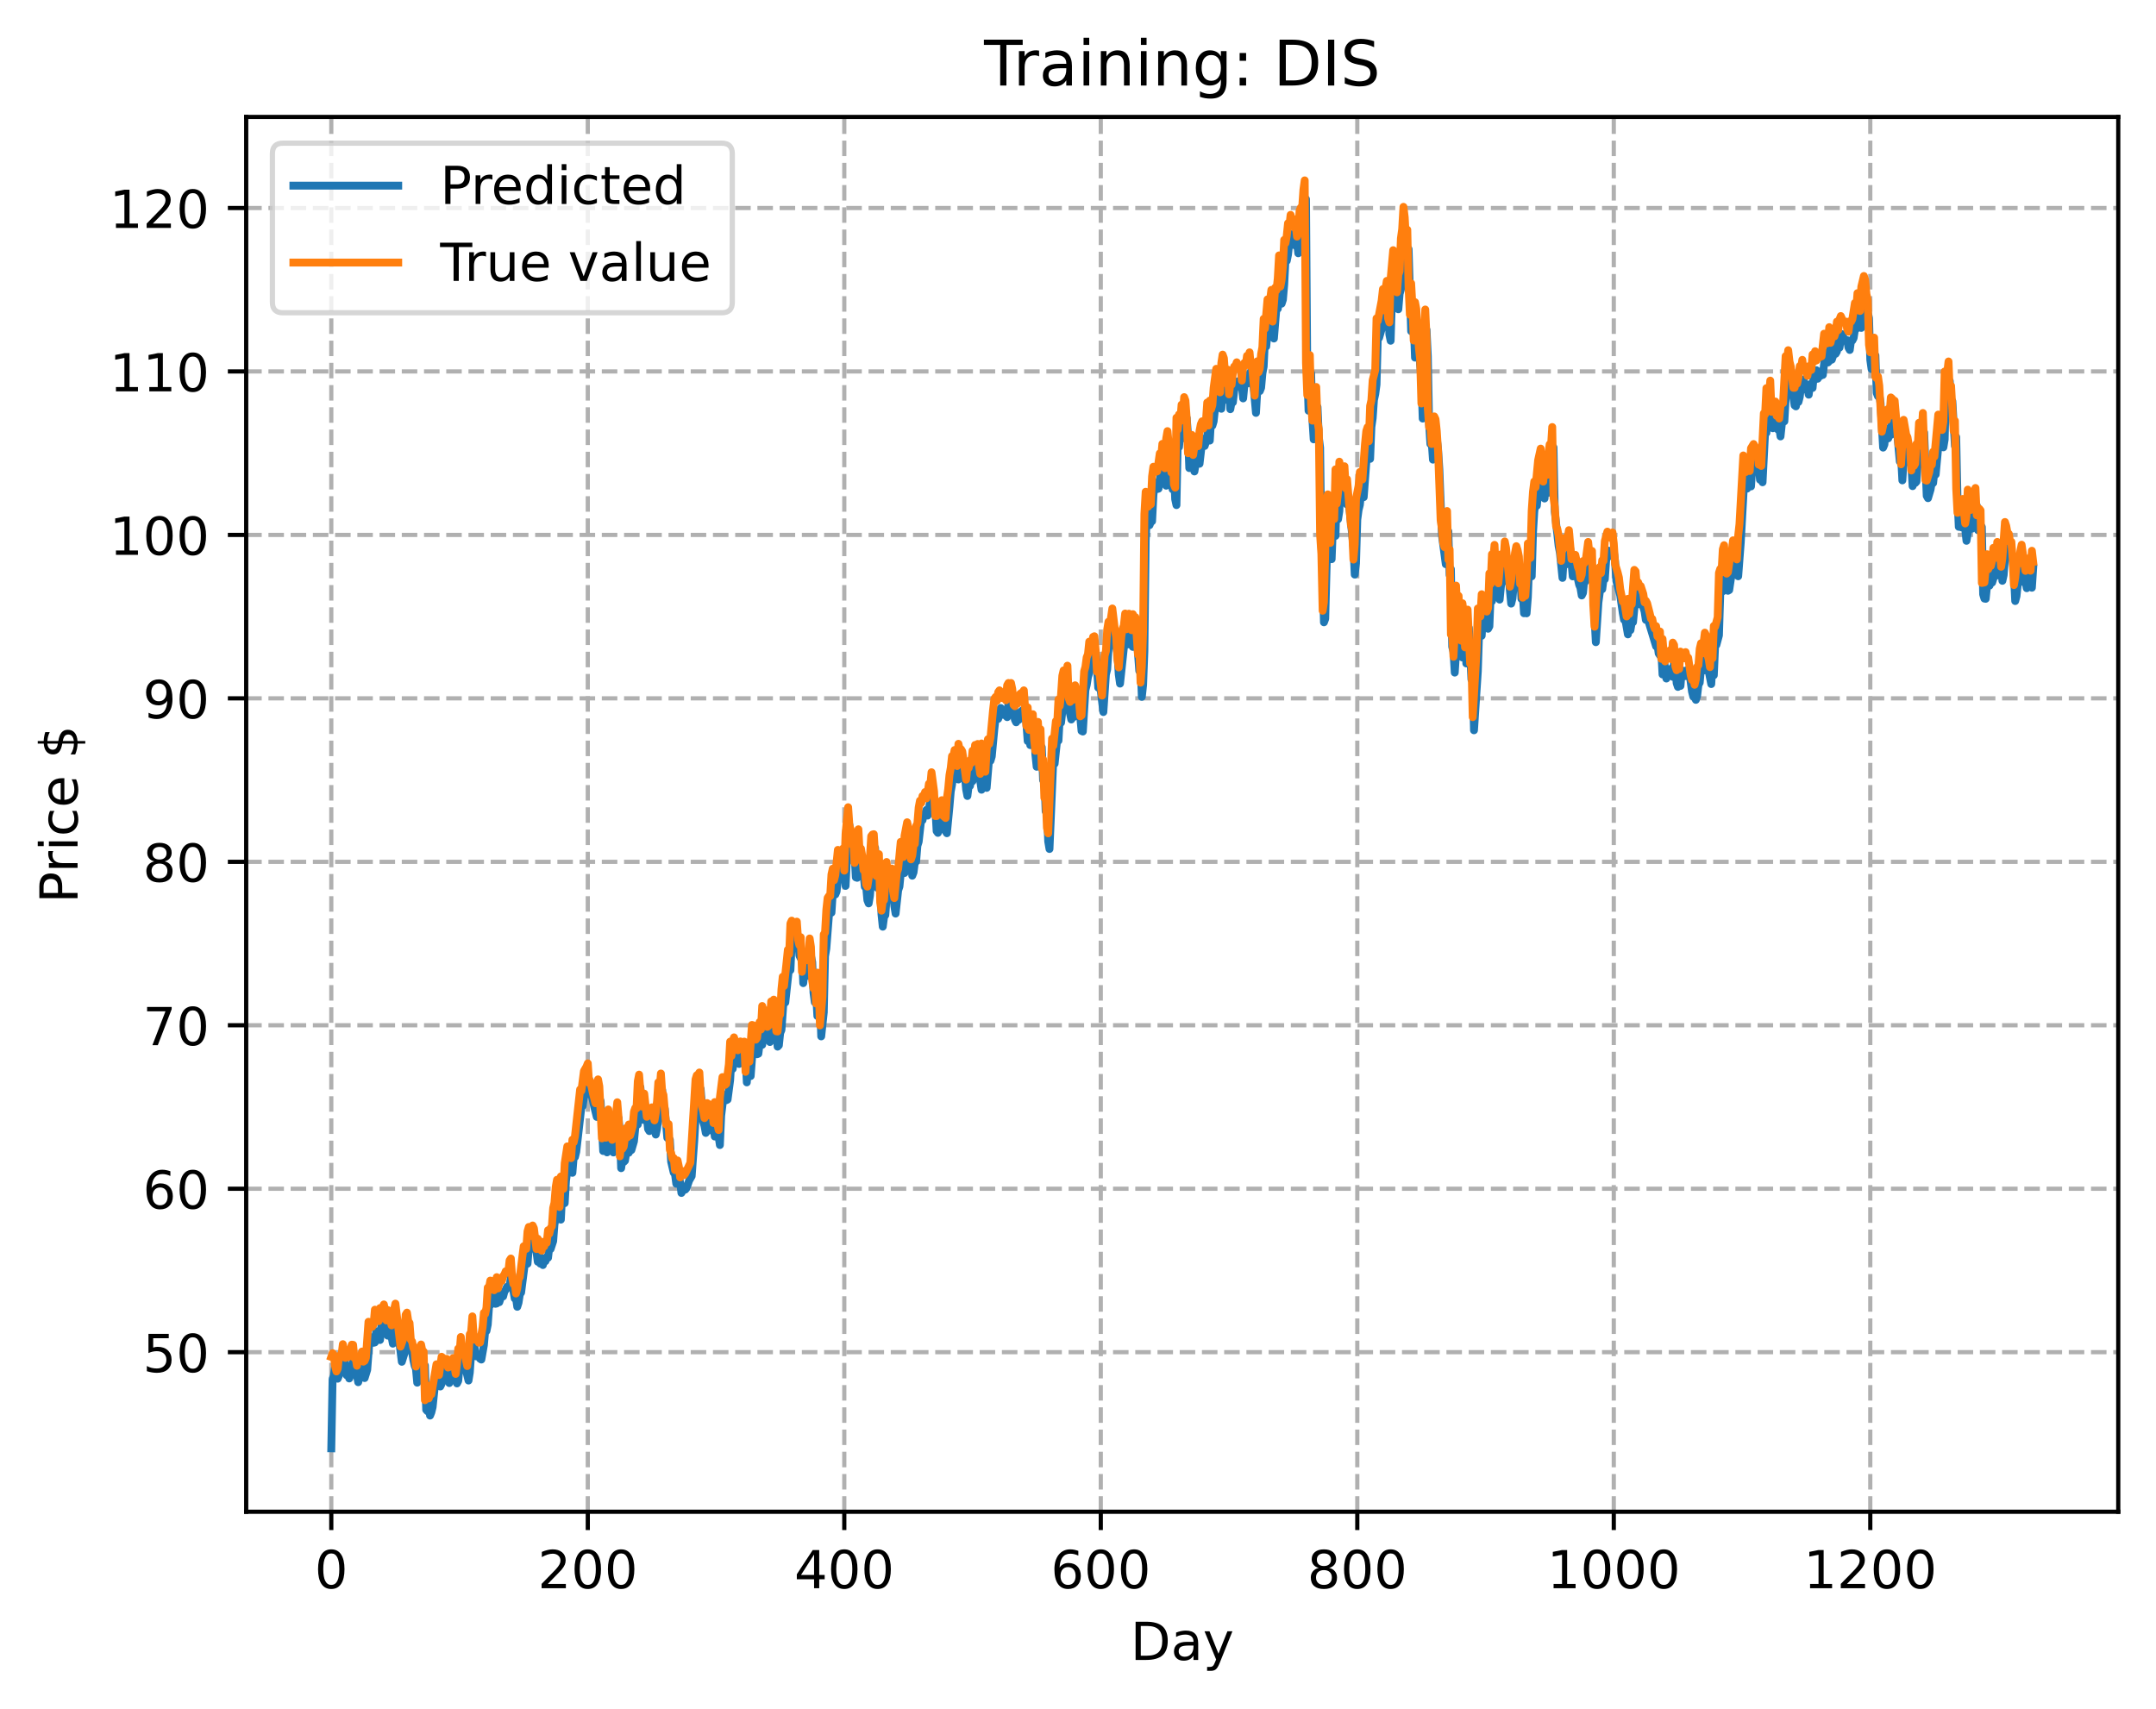 <?xml version="1.0" encoding="utf-8" standalone="no"?>
<!DOCTYPE svg PUBLIC "-//W3C//DTD SVG 1.1//EN"
  "http://www.w3.org/Graphics/SVG/1.1/DTD/svg11.dtd">
<!-- Created with matplotlib (https://matplotlib.org/) -->
<svg height="325.986pt" version="1.1" viewBox="0 0 411.286 325.986" width="411.286pt" xmlns="http://www.w3.org/2000/svg" xmlns:xlink="http://www.w3.org/1999/xlink">
 <defs>
  <style type="text/css">
*{stroke-linecap:butt;stroke-linejoin:round;}
  </style>
 </defs>
 <g id="figure_1">
  <g id="patch_1">
   <path d="M 0 325.986 
L 411.286 325.986 
L 411.286 0 
L 0 0 
z
" style="fill:#ffffff;"/>
  </g>
  <g id="axes_1">
   <g id="patch_2">
    <path d="M 46.966 288.43 
L 404.086 288.43 
L 404.086 22.318 
L 46.966 22.318 
z
" style="fill:#ffffff;"/>
   </g>
   <g id="matplotlib.axis_1">
    <g id="xtick_1">
     <g id="line2d_1">
      <path clip-path="url(#peec509f4c3)" d="M 63.198 288.43 
L 63.198 22.318 
" style="fill:none;stroke:#b0b0b0;stroke-dasharray:2.96,1.28;stroke-dashoffset:0;stroke-width:0.8;"/>
     </g>
     <g id="line2d_2">
      <defs>
       <path d="M 0 0 
L 0 3.5 
" id="m29c35d5924" style="stroke:#000000;stroke-width:0.8;"/>
      </defs>
      <g>
       <use style="stroke:#000000;stroke-width:0.8;" x="63.198" xlink:href="#m29c35d5924" y="288.43"/>
      </g>
     </g>
     <g id="text_1">
      <!-- 0 -->
      <defs>
       <path d="M 31.781 66.406 
Q 24.172 66.406 20.328 58.906 
Q 16.5 51.422 16.5 36.375 
Q 16.5 21.391 20.328 13.891 
Q 24.172 6.391 31.781 6.391 
Q 39.453 6.391 43.281 13.891 
Q 47.125 21.391 47.125 36.375 
Q 47.125 51.422 43.281 58.906 
Q 39.453 66.406 31.781 66.406 
z
M 31.781 74.219 
Q 44.047 74.219 50.516 64.516 
Q 56.984 54.828 56.984 36.375 
Q 56.984 17.969 50.516 8.266 
Q 44.047 -1.422 31.781 -1.422 
Q 19.531 -1.422 13.062 8.266 
Q 6.594 17.969 6.594 36.375 
Q 6.594 54.828 13.062 64.516 
Q 19.531 74.219 31.781 74.219 
z
" id="DejaVuSans-48"/>
      </defs>
      <g transform="translate(60.017 303.029)scale(0.1 -0.1)">
       <use xlink:href="#DejaVuSans-48"/>
      </g>
     </g>
    </g>
    <g id="xtick_2">
     <g id="line2d_3">
      <path clip-path="url(#peec509f4c3)" d="M 112.129 288.43 
L 112.129 22.318 
" style="fill:none;stroke:#b0b0b0;stroke-dasharray:2.96,1.28;stroke-dashoffset:0;stroke-width:0.8;"/>
     </g>
     <g id="line2d_4">
      <g>
       <use style="stroke:#000000;stroke-width:0.8;" x="112.129" xlink:href="#m29c35d5924" y="288.43"/>
      </g>
     </g>
     <g id="text_2">
      <!-- 200 -->
      <defs>
       <path d="M 19.188 8.297 
L 53.609 8.297 
L 53.609 0 
L 7.328 0 
L 7.328 8.297 
Q 12.938 14.109 22.625 23.891 
Q 32.328 33.688 34.812 36.531 
Q 39.547 41.844 41.422 45.531 
Q 43.312 49.219 43.312 52.781 
Q 43.312 58.594 39.234 62.25 
Q 35.156 65.922 28.609 65.922 
Q 23.969 65.922 18.812 64.312 
Q 13.672 62.703 7.812 59.422 
L 7.812 69.391 
Q 13.766 71.781 18.938 73 
Q 24.125 74.219 28.422 74.219 
Q 39.75 74.219 46.484 68.547 
Q 53.219 62.891 53.219 53.422 
Q 53.219 48.922 51.531 44.891 
Q 49.859 40.875 45.406 35.406 
Q 44.188 33.984 37.641 27.219 
Q 31.109 20.453 19.188 8.297 
z
" id="DejaVuSans-50"/>
      </defs>
      <g transform="translate(102.585 303.029)scale(0.1 -0.1)">
       <use xlink:href="#DejaVuSans-50"/>
       <use x="63.623" xlink:href="#DejaVuSans-48"/>
       <use x="127.246" xlink:href="#DejaVuSans-48"/>
      </g>
     </g>
    </g>
    <g id="xtick_3">
     <g id="line2d_5">
      <path clip-path="url(#peec509f4c3)" d="M 161.06 288.43 
L 161.06 22.318 
" style="fill:none;stroke:#b0b0b0;stroke-dasharray:2.96,1.28;stroke-dashoffset:0;stroke-width:0.8;"/>
     </g>
     <g id="line2d_6">
      <g>
       <use style="stroke:#000000;stroke-width:0.8;" x="161.06" xlink:href="#m29c35d5924" y="288.43"/>
      </g>
     </g>
     <g id="text_3">
      <!-- 400 -->
      <defs>
       <path d="M 37.797 64.312 
L 12.891 25.391 
L 37.797 25.391 
z
M 35.203 72.906 
L 47.609 72.906 
L 47.609 25.391 
L 58.016 25.391 
L 58.016 17.188 
L 47.609 17.188 
L 47.609 0 
L 37.797 0 
L 37.797 17.188 
L 4.891 17.188 
L 4.891 26.703 
z
" id="DejaVuSans-52"/>
      </defs>
      <g transform="translate(151.516 303.029)scale(0.1 -0.1)">
       <use xlink:href="#DejaVuSans-52"/>
       <use x="63.623" xlink:href="#DejaVuSans-48"/>
       <use x="127.246" xlink:href="#DejaVuSans-48"/>
      </g>
     </g>
    </g>
    <g id="xtick_4">
     <g id="line2d_7">
      <path clip-path="url(#peec509f4c3)" d="M 209.99 288.43 
L 209.99 22.318 
" style="fill:none;stroke:#b0b0b0;stroke-dasharray:2.96,1.28;stroke-dashoffset:0;stroke-width:0.8;"/>
     </g>
     <g id="line2d_8">
      <g>
       <use style="stroke:#000000;stroke-width:0.8;" x="209.99" xlink:href="#m29c35d5924" y="288.43"/>
      </g>
     </g>
     <g id="text_4">
      <!-- 600 -->
      <defs>
       <path d="M 33.016 40.375 
Q 26.375 40.375 22.484 35.828 
Q 18.609 31.297 18.609 23.391 
Q 18.609 15.531 22.484 10.953 
Q 26.375 6.391 33.016 6.391 
Q 39.656 6.391 43.531 10.953 
Q 47.406 15.531 47.406 23.391 
Q 47.406 31.297 43.531 35.828 
Q 39.656 40.375 33.016 40.375 
z
M 52.594 71.297 
L 52.594 62.312 
Q 48.875 64.062 45.094 64.984 
Q 41.312 65.922 37.594 65.922 
Q 27.828 65.922 22.672 59.328 
Q 17.531 52.734 16.797 39.406 
Q 19.672 43.656 24.016 45.922 
Q 28.375 48.188 33.594 48.188 
Q 44.578 48.188 50.953 41.516 
Q 57.328 34.859 57.328 23.391 
Q 57.328 12.156 50.688 5.359 
Q 44.047 -1.422 33.016 -1.422 
Q 20.359 -1.422 13.672 8.266 
Q 6.984 17.969 6.984 36.375 
Q 6.984 53.656 15.188 63.938 
Q 23.391 74.219 37.203 74.219 
Q 40.922 74.219 44.703 73.484 
Q 48.484 72.75 52.594 71.297 
z
" id="DejaVuSans-54"/>
      </defs>
      <g transform="translate(200.446 303.029)scale(0.1 -0.1)">
       <use xlink:href="#DejaVuSans-54"/>
       <use x="63.623" xlink:href="#DejaVuSans-48"/>
       <use x="127.246" xlink:href="#DejaVuSans-48"/>
      </g>
     </g>
    </g>
    <g id="xtick_5">
     <g id="line2d_9">
      <path clip-path="url(#peec509f4c3)" d="M 258.921 288.43 
L 258.921 22.318 
" style="fill:none;stroke:#b0b0b0;stroke-dasharray:2.96,1.28;stroke-dashoffset:0;stroke-width:0.8;"/>
     </g>
     <g id="line2d_10">
      <g>
       <use style="stroke:#000000;stroke-width:0.8;" x="258.921" xlink:href="#m29c35d5924" y="288.43"/>
      </g>
     </g>
     <g id="text_5">
      <!-- 800 -->
      <defs>
       <path d="M 31.781 34.625 
Q 24.75 34.625 20.719 30.859 
Q 16.703 27.094 16.703 20.516 
Q 16.703 13.922 20.719 10.156 
Q 24.75 6.391 31.781 6.391 
Q 38.812 6.391 42.859 10.172 
Q 46.922 13.969 46.922 20.516 
Q 46.922 27.094 42.891 30.859 
Q 38.875 34.625 31.781 34.625 
z
M 21.922 38.812 
Q 15.578 40.375 12.031 44.719 
Q 8.5 49.078 8.5 55.328 
Q 8.5 64.062 14.719 69.141 
Q 20.953 74.219 31.781 74.219 
Q 42.672 74.219 48.875 69.141 
Q 55.078 64.062 55.078 55.328 
Q 55.078 49.078 51.531 44.719 
Q 48 40.375 41.703 38.812 
Q 48.828 37.156 52.797 32.312 
Q 56.781 27.484 56.781 20.516 
Q 56.781 9.906 50.312 4.234 
Q 43.844 -1.422 31.781 -1.422 
Q 19.734 -1.422 13.25 4.234 
Q 6.781 9.906 6.781 20.516 
Q 6.781 27.484 10.781 32.312 
Q 14.797 37.156 21.922 38.812 
z
M 18.312 54.391 
Q 18.312 48.734 21.844 45.562 
Q 25.391 42.391 31.781 42.391 
Q 38.141 42.391 41.719 45.562 
Q 45.312 48.734 45.312 54.391 
Q 45.312 60.062 41.719 63.234 
Q 38.141 66.406 31.781 66.406 
Q 25.391 66.406 21.844 63.234 
Q 18.312 60.062 18.312 54.391 
z
" id="DejaVuSans-56"/>
      </defs>
      <g transform="translate(249.377 303.029)scale(0.1 -0.1)">
       <use xlink:href="#DejaVuSans-56"/>
       <use x="63.623" xlink:href="#DejaVuSans-48"/>
       <use x="127.246" xlink:href="#DejaVuSans-48"/>
      </g>
     </g>
    </g>
    <g id="xtick_6">
     <g id="line2d_11">
      <path clip-path="url(#peec509f4c3)" d="M 307.851 288.43 
L 307.851 22.318 
" style="fill:none;stroke:#b0b0b0;stroke-dasharray:2.96,1.28;stroke-dashoffset:0;stroke-width:0.8;"/>
     </g>
     <g id="line2d_12">
      <g>
       <use style="stroke:#000000;stroke-width:0.8;" x="307.851" xlink:href="#m29c35d5924" y="288.43"/>
      </g>
     </g>
     <g id="text_6">
      <!-- 1000 -->
      <defs>
       <path d="M 12.406 8.297 
L 28.516 8.297 
L 28.516 63.922 
L 10.984 60.406 
L 10.984 69.391 
L 28.422 72.906 
L 38.281 72.906 
L 38.281 8.297 
L 54.391 8.297 
L 54.391 0 
L 12.406 0 
z
" id="DejaVuSans-49"/>
      </defs>
      <g transform="translate(295.126 303.029)scale(0.1 -0.1)">
       <use xlink:href="#DejaVuSans-49"/>
       <use x="63.623" xlink:href="#DejaVuSans-48"/>
       <use x="127.246" xlink:href="#DejaVuSans-48"/>
       <use x="190.869" xlink:href="#DejaVuSans-48"/>
      </g>
     </g>
    </g>
    <g id="xtick_7">
     <g id="line2d_13">
      <path clip-path="url(#peec509f4c3)" d="M 356.782 288.43 
L 356.782 22.318 
" style="fill:none;stroke:#b0b0b0;stroke-dasharray:2.96,1.28;stroke-dashoffset:0;stroke-width:0.8;"/>
     </g>
     <g id="line2d_14">
      <g>
       <use style="stroke:#000000;stroke-width:0.8;" x="356.782" xlink:href="#m29c35d5924" y="288.43"/>
      </g>
     </g>
     <g id="text_7">
      <!-- 1200 -->
      <g transform="translate(344.057 303.029)scale(0.1 -0.1)">
       <use xlink:href="#DejaVuSans-49"/>
       <use x="63.623" xlink:href="#DejaVuSans-50"/>
       <use x="127.246" xlink:href="#DejaVuSans-48"/>
       <use x="190.869" xlink:href="#DejaVuSans-48"/>
      </g>
     </g>
    </g>
    <g id="text_8">
     <!-- Day -->
     <defs>
      <path d="M 19.672 64.797 
L 19.672 8.109 
L 31.594 8.109 
Q 46.688 8.109 53.688 14.938 
Q 60.688 21.781 60.688 36.531 
Q 60.688 51.172 53.688 57.984 
Q 46.688 64.797 31.594 64.797 
z
M 9.812 72.906 
L 30.078 72.906 
Q 51.266 72.906 61.172 64.094 
Q 71.094 55.281 71.094 36.531 
Q 71.094 17.672 61.125 8.828 
Q 51.172 0 30.078 0 
L 9.812 0 
z
" id="DejaVuSans-68"/>
      <path d="M 34.281 27.484 
Q 23.391 27.484 19.188 25 
Q 14.984 22.516 14.984 16.5 
Q 14.984 11.719 18.141 8.906 
Q 21.297 6.109 26.703 6.109 
Q 34.188 6.109 38.703 11.406 
Q 43.219 16.703 43.219 25.484 
L 43.219 27.484 
z
M 52.203 31.203 
L 52.203 0 
L 43.219 0 
L 43.219 8.297 
Q 40.141 3.328 35.547 0.953 
Q 30.953 -1.422 24.312 -1.422 
Q 15.922 -1.422 10.953 3.297 
Q 6 8.016 6 15.922 
Q 6 25.141 12.172 29.828 
Q 18.359 34.516 30.609 34.516 
L 43.219 34.516 
L 43.219 35.406 
Q 43.219 41.609 39.141 45 
Q 35.062 48.391 27.688 48.391 
Q 23 48.391 18.547 47.266 
Q 14.109 46.141 10.016 43.891 
L 10.016 52.203 
Q 14.938 54.109 19.578 55.047 
Q 24.219 56 28.609 56 
Q 40.484 56 46.344 49.844 
Q 52.203 43.703 52.203 31.203 
z
" id="DejaVuSans-97"/>
      <path d="M 32.172 -5.078 
Q 28.375 -14.844 24.75 -17.812 
Q 21.141 -20.797 15.094 -20.797 
L 7.906 -20.797 
L 7.906 -13.281 
L 13.188 -13.281 
Q 16.891 -13.281 18.938 -11.516 
Q 21 -9.766 23.484 -3.219 
L 25.094 0.875 
L 2.984 54.688 
L 12.5 54.688 
L 29.594 11.922 
L 46.688 54.688 
L 56.203 54.688 
z
" id="DejaVuSans-121"/>
     </defs>
     <g transform="translate(215.652 316.707)scale(0.1 -0.1)">
      <use xlink:href="#DejaVuSans-68"/>
      <use x="77.002" xlink:href="#DejaVuSans-97"/>
      <use x="138.281" xlink:href="#DejaVuSans-121"/>
     </g>
    </g>
   </g>
   <g id="matplotlib.axis_2">
    <g id="ytick_1">
     <g id="line2d_15">
      <path clip-path="url(#peec509f4c3)" d="M 46.966 257.987 
L 404.086 257.987 
" style="fill:none;stroke:#b0b0b0;stroke-dasharray:2.96,1.28;stroke-dashoffset:0;stroke-width:0.8;"/>
     </g>
     <g id="line2d_16">
      <defs>
       <path d="M 0 0 
L -3.5 0 
" id="m2cd9fc8450" style="stroke:#000000;stroke-width:0.8;"/>
      </defs>
      <g>
       <use style="stroke:#000000;stroke-width:0.8;" x="46.966" xlink:href="#m2cd9fc8450" y="257.987"/>
      </g>
     </g>
     <g id="text_9">
      <!-- 50 -->
      <defs>
       <path d="M 10.797 72.906 
L 49.516 72.906 
L 49.516 64.594 
L 19.828 64.594 
L 19.828 46.734 
Q 21.969 47.469 24.109 47.828 
Q 26.266 48.188 28.422 48.188 
Q 40.625 48.188 47.75 41.5 
Q 54.891 34.812 54.891 23.391 
Q 54.891 11.625 47.562 5.094 
Q 40.234 -1.422 26.906 -1.422 
Q 22.312 -1.422 17.547 -0.641 
Q 12.797 0.141 7.719 1.703 
L 7.719 11.625 
Q 12.109 9.234 16.797 8.062 
Q 21.484 6.891 26.703 6.891 
Q 35.156 6.891 40.078 11.328 
Q 45.016 15.766 45.016 23.391 
Q 45.016 31 40.078 35.438 
Q 35.156 39.891 26.703 39.891 
Q 22.75 39.891 18.812 39.016 
Q 14.891 38.141 10.797 36.281 
z
" id="DejaVuSans-53"/>
      </defs>
      <g transform="translate(27.241 261.786)scale(0.1 -0.1)">
       <use xlink:href="#DejaVuSans-53"/>
       <use x="63.623" xlink:href="#DejaVuSans-48"/>
      </g>
     </g>
    </g>
    <g id="ytick_2">
     <g id="line2d_17">
      <path clip-path="url(#peec509f4c3)" d="M 46.966 226.801 
L 404.086 226.801 
" style="fill:none;stroke:#b0b0b0;stroke-dasharray:2.96,1.28;stroke-dashoffset:0;stroke-width:0.8;"/>
     </g>
     <g id="line2d_18">
      <g>
       <use style="stroke:#000000;stroke-width:0.8;" x="46.966" xlink:href="#m2cd9fc8450" y="226.801"/>
      </g>
     </g>
     <g id="text_10">
      <!-- 60 -->
      <g transform="translate(27.241 230.6)scale(0.1 -0.1)">
       <use xlink:href="#DejaVuSans-54"/>
       <use x="63.623" xlink:href="#DejaVuSans-48"/>
      </g>
     </g>
    </g>
    <g id="ytick_3">
     <g id="line2d_19">
      <path clip-path="url(#peec509f4c3)" d="M 46.966 195.615 
L 404.086 195.615 
" style="fill:none;stroke:#b0b0b0;stroke-dasharray:2.96,1.28;stroke-dashoffset:0;stroke-width:0.8;"/>
     </g>
     <g id="line2d_20">
      <g>
       <use style="stroke:#000000;stroke-width:0.8;" x="46.966" xlink:href="#m2cd9fc8450" y="195.615"/>
      </g>
     </g>
     <g id="text_11">
      <!-- 70 -->
      <defs>
       <path d="M 8.203 72.906 
L 55.078 72.906 
L 55.078 68.703 
L 28.609 0 
L 18.312 0 
L 43.219 64.594 
L 8.203 64.594 
z
" id="DejaVuSans-55"/>
      </defs>
      <g transform="translate(27.241 199.414)scale(0.1 -0.1)">
       <use xlink:href="#DejaVuSans-55"/>
       <use x="63.623" xlink:href="#DejaVuSans-48"/>
      </g>
     </g>
    </g>
    <g id="ytick_4">
     <g id="line2d_21">
      <path clip-path="url(#peec509f4c3)" d="M 46.966 164.429 
L 404.086 164.429 
" style="fill:none;stroke:#b0b0b0;stroke-dasharray:2.96,1.28;stroke-dashoffset:0;stroke-width:0.8;"/>
     </g>
     <g id="line2d_22">
      <g>
       <use style="stroke:#000000;stroke-width:0.8;" x="46.966" xlink:href="#m2cd9fc8450" y="164.429"/>
      </g>
     </g>
     <g id="text_12">
      <!-- 80 -->
      <g transform="translate(27.241 168.228)scale(0.1 -0.1)">
       <use xlink:href="#DejaVuSans-56"/>
       <use x="63.623" xlink:href="#DejaVuSans-48"/>
      </g>
     </g>
    </g>
    <g id="ytick_5">
     <g id="line2d_23">
      <path clip-path="url(#peec509f4c3)" d="M 46.966 133.243 
L 404.086 133.243 
" style="fill:none;stroke:#b0b0b0;stroke-dasharray:2.96,1.28;stroke-dashoffset:0;stroke-width:0.8;"/>
     </g>
     <g id="line2d_24">
      <g>
       <use style="stroke:#000000;stroke-width:0.8;" x="46.966" xlink:href="#m2cd9fc8450" y="133.243"/>
      </g>
     </g>
     <g id="text_13">
      <!-- 90 -->
      <defs>
       <path d="M 10.984 1.516 
L 10.984 10.5 
Q 14.703 8.734 18.5 7.812 
Q 22.312 6.891 25.984 6.891 
Q 35.75 6.891 40.891 13.453 
Q 46.047 20.016 46.781 33.406 
Q 43.953 29.203 39.594 26.953 
Q 35.25 24.703 29.984 24.703 
Q 19.047 24.703 12.672 31.312 
Q 6.297 37.938 6.297 49.422 
Q 6.297 60.641 12.938 67.422 
Q 19.578 74.219 30.609 74.219 
Q 43.266 74.219 49.922 64.516 
Q 56.594 54.828 56.594 36.375 
Q 56.594 19.141 48.406 8.859 
Q 40.234 -1.422 26.422 -1.422 
Q 22.703 -1.422 18.891 -0.688 
Q 15.094 0.047 10.984 1.516 
z
M 30.609 32.422 
Q 37.25 32.422 41.125 36.953 
Q 45.016 41.5 45.016 49.422 
Q 45.016 57.281 41.125 61.844 
Q 37.25 66.406 30.609 66.406 
Q 23.969 66.406 20.094 61.844 
Q 16.219 57.281 16.219 49.422 
Q 16.219 41.5 20.094 36.953 
Q 23.969 32.422 30.609 32.422 
z
" id="DejaVuSans-57"/>
      </defs>
      <g transform="translate(27.241 137.042)scale(0.1 -0.1)">
       <use xlink:href="#DejaVuSans-57"/>
       <use x="63.623" xlink:href="#DejaVuSans-48"/>
      </g>
     </g>
    </g>
    <g id="ytick_6">
     <g id="line2d_25">
      <path clip-path="url(#peec509f4c3)" d="M 46.966 102.057 
L 404.086 102.057 
" style="fill:none;stroke:#b0b0b0;stroke-dasharray:2.96,1.28;stroke-dashoffset:0;stroke-width:0.8;"/>
     </g>
     <g id="line2d_26">
      <g>
       <use style="stroke:#000000;stroke-width:0.8;" x="46.966" xlink:href="#m2cd9fc8450" y="102.057"/>
      </g>
     </g>
     <g id="text_14">
      <!-- 100 -->
      <g transform="translate(20.878 105.856)scale(0.1 -0.1)">
       <use xlink:href="#DejaVuSans-49"/>
       <use x="63.623" xlink:href="#DejaVuSans-48"/>
       <use x="127.246" xlink:href="#DejaVuSans-48"/>
      </g>
     </g>
    </g>
    <g id="ytick_7">
     <g id="line2d_27">
      <path clip-path="url(#peec509f4c3)" d="M 46.966 70.871 
L 404.086 70.871 
" style="fill:none;stroke:#b0b0b0;stroke-dasharray:2.96,1.28;stroke-dashoffset:0;stroke-width:0.8;"/>
     </g>
     <g id="line2d_28">
      <g>
       <use style="stroke:#000000;stroke-width:0.8;" x="46.966" xlink:href="#m2cd9fc8450" y="70.871"/>
      </g>
     </g>
     <g id="text_15">
      <!-- 110 -->
      <g transform="translate(20.878 74.67)scale(0.1 -0.1)">
       <use xlink:href="#DejaVuSans-49"/>
       <use x="63.623" xlink:href="#DejaVuSans-49"/>
       <use x="127.246" xlink:href="#DejaVuSans-48"/>
      </g>
     </g>
    </g>
    <g id="ytick_8">
     <g id="line2d_29">
      <path clip-path="url(#peec509f4c3)" d="M 46.966 39.685 
L 404.086 39.685 
" style="fill:none;stroke:#b0b0b0;stroke-dasharray:2.96,1.28;stroke-dashoffset:0;stroke-width:0.8;"/>
     </g>
     <g id="line2d_30">
      <g>
       <use style="stroke:#000000;stroke-width:0.8;" x="46.966" xlink:href="#m2cd9fc8450" y="39.685"/>
      </g>
     </g>
     <g id="text_16">
      <!-- 120 -->
      <g transform="translate(20.878 43.484)scale(0.1 -0.1)">
       <use xlink:href="#DejaVuSans-49"/>
       <use x="63.623" xlink:href="#DejaVuSans-50"/>
       <use x="127.246" xlink:href="#DejaVuSans-48"/>
      </g>
     </g>
    </g>
    <g id="text_17">
     <!-- Price $ -->
     <defs>
      <path d="M 19.672 64.797 
L 19.672 37.406 
L 32.078 37.406 
Q 38.969 37.406 42.719 40.969 
Q 46.484 44.531 46.484 51.125 
Q 46.484 57.672 42.719 61.234 
Q 38.969 64.797 32.078 64.797 
z
M 9.812 72.906 
L 32.078 72.906 
Q 44.344 72.906 50.609 67.359 
Q 56.891 61.812 56.891 51.125 
Q 56.891 40.328 50.609 34.812 
Q 44.344 29.297 32.078 29.297 
L 19.672 29.297 
L 19.672 0 
L 9.812 0 
z
" id="DejaVuSans-80"/>
      <path d="M 41.109 46.297 
Q 39.594 47.172 37.812 47.578 
Q 36.031 48 33.891 48 
Q 26.266 48 22.188 43.047 
Q 18.109 38.094 18.109 28.812 
L 18.109 0 
L 9.078 0 
L 9.078 54.688 
L 18.109 54.688 
L 18.109 46.188 
Q 20.953 51.172 25.484 53.578 
Q 30.031 56 36.531 56 
Q 37.453 56 38.578 55.875 
Q 39.703 55.766 41.062 55.516 
z
" id="DejaVuSans-114"/>
      <path d="M 9.422 54.688 
L 18.406 54.688 
L 18.406 0 
L 9.422 0 
z
M 9.422 75.984 
L 18.406 75.984 
L 18.406 64.594 
L 9.422 64.594 
z
" id="DejaVuSans-105"/>
      <path d="M 48.781 52.594 
L 48.781 44.188 
Q 44.969 46.297 41.141 47.344 
Q 37.312 48.391 33.406 48.391 
Q 24.656 48.391 19.812 42.844 
Q 14.984 37.312 14.984 27.297 
Q 14.984 17.281 19.812 11.734 
Q 24.656 6.203 33.406 6.203 
Q 37.312 6.203 41.141 7.25 
Q 44.969 8.297 48.781 10.406 
L 48.781 2.094 
Q 45.016 0.344 40.984 -0.531 
Q 36.969 -1.422 32.422 -1.422 
Q 20.062 -1.422 12.781 6.344 
Q 5.516 14.109 5.516 27.297 
Q 5.516 40.672 12.859 48.328 
Q 20.219 56 33.016 56 
Q 37.156 56 41.109 55.141 
Q 45.062 54.297 48.781 52.594 
z
" id="DejaVuSans-99"/>
      <path d="M 56.203 29.594 
L 56.203 25.203 
L 14.891 25.203 
Q 15.484 15.922 20.484 11.062 
Q 25.484 6.203 34.422 6.203 
Q 39.594 6.203 44.453 7.469 
Q 49.312 8.734 54.109 11.281 
L 54.109 2.781 
Q 49.266 0.734 44.188 -0.344 
Q 39.109 -1.422 33.891 -1.422 
Q 20.797 -1.422 13.156 6.188 
Q 5.516 13.812 5.516 26.812 
Q 5.516 40.234 12.766 48.109 
Q 20.016 56 32.328 56 
Q 43.359 56 49.781 48.891 
Q 56.203 41.797 56.203 29.594 
z
M 47.219 32.234 
Q 47.125 39.594 43.094 43.984 
Q 39.062 48.391 32.422 48.391 
Q 24.906 48.391 20.391 44.141 
Q 15.875 39.891 15.188 32.172 
z
" id="DejaVuSans-101"/>
      <path id="DejaVuSans-32"/>
      <path d="M 33.797 -14.703 
L 28.906 -14.703 
L 28.859 0 
Q 23.734 0.094 18.609 1.188 
Q 13.484 2.297 8.297 4.5 
L 8.297 13.281 
Q 13.281 10.156 18.375 8.562 
Q 23.484 6.984 28.906 6.938 
L 28.906 29.203 
Q 18.109 30.953 13.203 35.156 
Q 8.297 39.359 8.297 46.688 
Q 8.297 54.641 13.625 59.219 
Q 18.953 63.812 28.906 64.5 
L 28.906 75.984 
L 33.797 75.984 
L 33.797 64.656 
Q 38.328 64.453 42.578 63.688 
Q 46.828 62.938 50.875 61.625 
L 50.875 53.078 
Q 46.828 55.125 42.547 56.25 
Q 38.281 57.375 33.797 57.562 
L 33.797 36.719 
Q 44.875 35.016 50.094 30.609 
Q 55.328 26.219 55.328 18.609 
Q 55.328 10.359 49.781 5.594 
Q 44.234 0.828 33.797 0.094 
z
M 28.906 37.594 
L 28.906 57.625 
Q 23.25 56.984 20.266 54.391 
Q 17.281 51.812 17.281 47.516 
Q 17.281 43.312 20.031 40.969 
Q 22.797 38.625 28.906 37.594 
z
M 33.797 28.219 
L 33.797 7.078 
Q 39.984 7.906 43.141 10.594 
Q 46.297 13.281 46.297 17.672 
Q 46.297 21.969 43.281 24.5 
Q 40.281 27.047 33.797 28.219 
z
" id="DejaVuSans-36"/>
     </defs>
     <g transform="translate(14.798 172.342)rotate(-90)scale(0.1 -0.1)">
      <use xlink:href="#DejaVuSans-80"/>
      <use x="58.553" xlink:href="#DejaVuSans-114"/>
      <use x="99.666" xlink:href="#DejaVuSans-105"/>
      <use x="127.449" xlink:href="#DejaVuSans-99"/>
      <use x="182.43" xlink:href="#DejaVuSans-101"/>
      <use x="243.953" xlink:href="#DejaVuSans-32"/>
      <use x="275.74" xlink:href="#DejaVuSans-36"/>
     </g>
    </g>
   </g>
   <g id="line2d_31">
    <path clip-path="url(#peec509f4c3)" d="M 63.198 276.334 
L 63.443 263.113 
L 63.688 262.501 
L 63.932 260.765 
L 64.177 261.514 
L 64.422 263.045 
L 64.666 262.419 
L 64.911 260.693 
L 65.156 260.758 
L 65.4 261.172 
L 65.645 259.176 
L 65.89 261.304 
L 66.134 262.392 
L 66.379 262.15 
L 66.623 263.005 
L 66.868 262.383 
L 67.357 259.39 
L 67.602 259.74 
L 67.847 262.096 
L 68.091 262.392 
L 68.336 263.719 
L 68.581 262.686 
L 69.07 262.028 
L 69.315 260.798 
L 69.559 262.926 
L 70.049 261.355 
L 70.538 255.046 
L 70.783 255.162 
L 71.272 256.195 
L 71.517 256.126 
L 71.761 253.999 
L 72.251 255.28 
L 72.495 255.667 
L 72.74 253.108 
L 73.229 252.764 
L 73.474 252.805 
L 73.718 253.17 
L 73.963 254.832 
L 74.208 253.366 
L 74.697 255.046 
L 74.942 256.363 
L 75.186 254.345 
L 75.431 253.79 
L 75.676 252.149 
L 76.654 259.821 
L 77.144 258.233 
L 77.878 253.255 
L 78.856 259.477 
L 79.101 260.576 
L 79.345 261.129 
L 79.59 263.809 
L 79.835 262.236 
L 80.079 261.765 
L 80.324 259.956 
L 80.569 259.151 
L 80.813 260.606 
L 81.058 260.525 
L 81.303 268.988 
L 81.547 269.25 
L 81.792 268.112 
L 82.037 270.084 
L 82.281 269.476 
L 82.526 268.477 
L 83.015 263.829 
L 83.505 262.26 
L 83.994 264.537 
L 84.239 264.029 
L 84.483 261.85 
L 84.728 260.848 
L 84.972 261.8 
L 85.217 261.909 
L 85.462 262.587 
L 85.706 263.881 
L 86.196 262.148 
L 86.44 262.706 
L 86.685 261.989 
L 87.174 263.95 
L 87.419 263.47 
L 87.664 260.37 
L 87.908 260.643 
L 88.153 258.518 
L 88.642 260.799 
L 88.887 261.371 
L 89.376 263.402 
L 89.621 261.871 
L 89.866 258.255 
L 90.11 257.63 
L 90.355 254.725 
L 90.599 257.858 
L 90.844 258.785 
L 91.333 258.641 
L 91.578 259.239 
L 91.823 259.394 
L 92.312 256.629 
L 92.557 253.824 
L 92.801 253.942 
L 93.046 252.727 
L 93.291 249.287 
L 93.535 249.021 
L 93.78 247.7 
L 94.025 247.38 
L 94.514 248.756 
L 94.759 248.696 
L 95.003 246.508 
L 95.248 248.456 
L 95.737 246.928 
L 95.982 247.347 
L 96.227 246.399 
L 96.471 246.091 
L 96.716 245.511 
L 96.96 245.466 
L 97.205 245.619 
L 97.45 243.692 
L 97.694 243.188 
L 97.939 246.284 
L 98.184 247.739 
L 98.428 247.594 
L 98.673 249.331 
L 98.918 248.546 
L 99.162 246.968 
L 99.407 246.621 
L 100.141 240.89 
L 100.386 241.168 
L 100.63 241.113 
L 100.875 238.14 
L 101.12 237.103 
L 101.364 238.272 
L 101.609 237.776 
L 101.854 236.658 
L 102.098 237.002 
L 102.587 240.735 
L 102.832 239.353 
L 103.077 241.097 
L 103.321 239.997 
L 103.566 241.363 
L 103.811 240.246 
L 104.055 240.634 
L 104.3 239.802 
L 104.545 239.982 
L 104.789 237.871 
L 105.034 238.309 
L 105.523 236.811 
L 105.768 233.632 
L 106.013 232.336 
L 106.257 229.471 
L 106.502 227.93 
L 106.747 228.002 
L 106.991 232.699 
L 107.236 227.79 
L 107.481 227.427 
L 107.725 229.556 
L 107.97 225.247 
L 108.459 221.765 
L 108.704 223.463 
L 108.948 223.512 
L 109.193 223.766 
L 109.438 220.717 
L 109.682 220.758 
L 109.927 219.75 
L 110.906 211.169 
L 111.15 211.042 
L 111.64 207.516 
L 112.374 205.859 
L 112.618 208.897 
L 112.863 208.911 
L 113.352 211.134 
L 113.842 213.098 
L 114.086 212.644 
L 114.331 209.446 
L 114.575 210.088 
L 115.065 219.607 
L 115.554 216.961 
L 115.799 219.869 
L 116.043 218.777 
L 116.288 214.262 
L 116.533 217.203 
L 116.777 217.704 
L 117.022 219.884 
L 117.267 216.394 
L 117.511 217.48 
L 118.001 213.338 
L 118.245 215.942 
L 118.49 222.883 
L 118.735 221.083 
L 118.979 221.698 
L 119.224 221.461 
L 119.713 218.377 
L 119.958 219.937 
L 120.203 217.709 
L 120.447 219.425 
L 120.936 217.756 
L 121.181 215.225 
L 121.426 214.188 
L 121.67 214.549 
L 121.915 209.017 
L 122.16 207.434 
L 122.649 213.655 
L 123.138 211.616 
L 123.383 213.109 
L 123.628 215.403 
L 123.872 215.805 
L 124.117 215.229 
L 124.362 215.641 
L 124.606 214.3 
L 125.096 216.466 
L 125.34 215.314 
L 125.585 213.33 
L 125.83 209.772 
L 126.074 210.617 
L 126.319 207.984 
L 126.563 210.886 
L 126.808 211.511 
L 127.297 217.085 
L 127.787 217.464 
L 128.031 221.653 
L 128.521 223.739 
L 128.765 224.016 
L 129.01 225.858 
L 129.255 224.836 
L 129.499 224.498 
L 129.744 225.62 
L 129.989 227.61 
L 130.233 227.205 
L 130.478 226.433 
L 130.723 226.975 
L 130.967 226.692 
L 131.457 225.259 
L 131.946 224.403 
L 132.435 217.706 
L 132.924 209.33 
L 133.169 208.365 
L 133.658 207.763 
L 134.148 213.994 
L 134.392 214.838 
L 134.637 216.155 
L 134.882 215.793 
L 135.126 213.558 
L 135.371 213.617 
L 135.616 215.667 
L 136.105 214.396 
L 136.35 216.842 
L 136.594 213.512 
L 137.328 218.469 
L 137.573 212.863 
L 138.062 208.829 
L 138.551 209.918 
L 138.796 209.785 
L 139.285 206.077 
L 139.53 201.951 
L 139.775 203.931 
L 140.019 201.861 
L 140.264 200.895 
L 140.509 201.603 
L 140.753 201.594 
L 140.998 202.997 
L 141.243 202.601 
L 141.487 201.534 
L 141.732 202.109 
L 141.977 202.078 
L 142.221 201.398 
L 142.466 206.514 
L 142.711 203.034 
L 142.955 203.391 
L 143.2 205.311 
L 143.689 198.901 
L 143.934 198.664 
L 144.423 201.141 
L 144.668 201.044 
L 144.912 199.105 
L 145.157 198.146 
L 145.402 199.353 
L 145.646 195.44 
L 146.136 196.556 
L 146.38 195.662 
L 146.625 198.487 
L 146.87 198.814 
L 147.114 197.92 
L 147.359 194.377 
L 147.604 195.119 
L 147.848 193.8 
L 148.338 199.693 
L 148.582 199.438 
L 148.827 197.092 
L 149.072 196.516 
L 149.561 189.735 
L 149.806 191.276 
L 150.539 184.458 
L 150.784 185.105 
L 151.029 179.652 
L 151.273 178.804 
L 151.518 178.931 
L 151.763 179.409 
L 152.007 180.263 
L 152.252 178.874 
L 152.497 182.312 
L 152.741 182.82 
L 152.986 181.721 
L 153.231 187.576 
L 153.475 185.175 
L 153.72 185.111 
L 154.209 186.193 
L 154.454 185.527 
L 154.699 182.334 
L 154.943 183.571 
L 155.188 189.402 
L 155.433 191.229 
L 155.677 189.448 
L 155.922 193.851 
L 156.166 188.776 
L 156.411 189.975 
L 156.656 197.737 
L 157.145 193.162 
L 157.39 182.451 
L 157.634 180.986 
L 158.124 174.672 
L 158.368 174.049 
L 158.613 174.133 
L 158.858 170.319 
L 159.102 168.817 
L 159.347 170.667 
L 159.592 170.087 
L 160.081 165.352 
L 160.326 166.739 
L 160.57 167.072 
L 161.06 165.25 
L 161.304 169.022 
L 161.794 159.417 
L 162.038 157.391 
L 162.283 160.458 
L 162.527 160.746 
L 162.772 163.362 
L 163.017 162.993 
L 163.261 167.394 
L 163.506 167.482 
L 163.751 163.682 
L 163.995 161.677 
L 164.24 165.708 
L 164.485 165.36 
L 164.729 166.651 
L 164.974 169.19 
L 165.219 169.043 
L 165.463 171.749 
L 165.708 172.364 
L 165.953 170.9 
L 166.197 167.717 
L 166.442 162.923 
L 166.931 161.758 
L 167.421 169.43 
L 167.665 168.739 
L 167.91 166.228 
L 168.154 174.448 
L 168.399 176.806 
L 168.644 174.974 
L 168.888 174.6 
L 169.378 167.969 
L 169.622 170.29 
L 169.867 169.548 
L 170.356 168.89 
L 170.601 172.829 
L 170.846 174.306 
L 171.335 169.877 
L 171.58 169.154 
L 172.069 164.126 
L 172.314 164.387 
L 172.558 166.567 
L 172.803 162.985 
L 173.292 160.258 
L 173.537 161.136 
L 174.026 167.08 
L 174.271 166.44 
L 174.515 164.551 
L 174.76 164.394 
L 175.005 161.366 
L 175.249 160.604 
L 175.739 156.227 
L 175.983 156.492 
L 176.228 155.348 
L 176.473 155.267 
L 176.717 154.527 
L 176.962 155.604 
L 177.451 152.915 
L 177.696 153.273 
L 177.941 150.902 
L 178.43 154.164 
L 178.675 158.575 
L 178.919 158.909 
L 179.164 157.39 
L 179.409 157.762 
L 179.898 155.877 
L 180.142 158.236 
L 180.632 158.976 
L 181.121 153.896 
L 181.366 151.017 
L 181.61 149.72 
L 181.855 147.607 
L 182.1 147.652 
L 182.344 146.52 
L 182.589 147.101 
L 182.834 148.72 
L 183.078 145.035 
L 183.323 145.984 
L 183.568 145.973 
L 183.812 146.204 
L 184.057 147.914 
L 184.302 150.604 
L 184.546 151.869 
L 184.791 149.868 
L 185.036 149.959 
L 185.28 148.662 
L 185.525 149.049 
L 185.77 146.837 
L 186.014 148.253 
L 186.259 145.793 
L 186.503 148.134 
L 186.748 145.45 
L 186.993 148.988 
L 187.237 150.678 
L 187.482 145.527 
L 187.971 147.035 
L 188.216 150.327 
L 188.705 144.477 
L 188.95 145.155 
L 189.195 144.313 
L 189.684 139.094 
L 189.929 136.893 
L 190.173 136.475 
L 190.418 137.153 
L 190.663 135.501 
L 190.907 135.087 
L 191.152 135.445 
L 191.397 136.402 
L 191.641 135.476 
L 191.886 135.761 
L 192.13 136.828 
L 192.375 134.254 
L 192.62 133.329 
L 192.864 135.713 
L 193.109 133.437 
L 193.354 134.511 
L 193.598 137.302 
L 193.843 137.811 
L 194.088 136.572 
L 194.332 137.359 
L 194.822 135.719 
L 195.066 135.51 
L 195.311 135.519 
L 195.556 134.834 
L 196.045 141.399 
L 196.29 138.402 
L 196.534 142.162 
L 196.779 140.577 
L 197.268 139.457 
L 197.513 143.961 
L 197.758 146.295 
L 198.002 141.696 
L 198.247 141.041 
L 198.491 145.203 
L 198.736 142.569 
L 198.981 148.851 
L 199.225 148.129 
L 199.47 154.8 
L 199.715 154.62 
L 199.959 160.545 
L 200.204 161.982 
L 200.938 144.733 
L 201.183 145.713 
L 201.672 141.059 
L 201.917 141.321 
L 202.161 136.975 
L 202.406 137.893 
L 202.651 135.714 
L 202.895 132.335 
L 203.14 131.224 
L 203.385 135.085 
L 203.629 133.616 
L 203.874 130.572 
L 204.118 136.149 
L 204.363 137.276 
L 204.608 136.76 
L 204.852 136.792 
L 205.342 134.031 
L 205.586 135.166 
L 205.831 135.548 
L 206.076 136.797 
L 206.32 139.453 
L 206.565 139.572 
L 207.054 131.677 
L 207.299 130.706 
L 207.544 129.162 
L 207.788 128.407 
L 208.033 125.912 
L 208.278 126.725 
L 208.522 126.618 
L 208.767 124.978 
L 209.012 124.756 
L 209.256 127.249 
L 209.501 131.197 
L 209.746 131.162 
L 209.99 131.812 
L 210.479 135.855 
L 210.969 128.677 
L 211.213 127.708 
L 211.458 123.858 
L 211.703 122.239 
L 211.947 122.83 
L 212.437 119.398 
L 212.926 123.355 
L 213.171 124.664 
L 213.415 128.669 
L 213.66 130.43 
L 214.394 123.566 
L 214.639 122.998 
L 214.883 120.331 
L 215.128 122.901 
L 215.373 122.945 
L 215.617 120.588 
L 215.862 121.691 
L 216.106 123.426 
L 216.351 120.814 
L 216.596 121.833 
L 216.84 121.208 
L 217.33 128.001 
L 217.574 126.698 
L 217.819 132.958 
L 218.064 130.668 
L 218.308 124.212 
L 218.553 103.175 
L 218.798 97.697 
L 219.042 99.455 
L 219.287 100.205 
L 219.532 99.567 
L 219.776 99.456 
L 220.021 94.589 
L 220.266 92.041 
L 220.51 92.419 
L 220.755 93.303 
L 221 93.242 
L 221.489 89.848 
L 221.734 90.888 
L 221.978 88.377 
L 222.467 92.668 
L 222.712 87.508 
L 222.957 85.674 
L 223.691 93.36 
L 223.935 89.338 
L 224.18 95.249 
L 224.425 96.373 
L 224.669 84.011 
L 224.914 85.298 
L 225.159 82.62 
L 225.403 83.723 
L 225.648 80.825 
L 225.893 82.407 
L 226.137 79.46 
L 226.382 79.749 
L 226.627 83.054 
L 226.871 89.308 
L 227.116 89.01 
L 227.361 88.339 
L 227.605 86.497 
L 227.85 89.952 
L 228.339 87.003 
L 228.828 88.483 
L 229.318 84.243 
L 229.562 83.709 
L 229.807 85.089 
L 230.296 83.563 
L 230.541 80.033 
L 230.786 84.063 
L 231.03 79.873 
L 231.275 81.216 
L 231.52 80.383 
L 232.009 75.863 
L 232.254 73.911 
L 232.498 74.527 
L 232.743 74.711 
L 232.988 77.992 
L 233.232 72.986 
L 233.477 71.141 
L 233.722 71.762 
L 233.966 74.939 
L 234.211 76.372 
L 234.455 73.914 
L 234.7 78.073 
L 234.945 76.66 
L 235.189 76.769 
L 235.434 74.569 
L 235.679 73.427 
L 235.923 73.204 
L 236.168 72.738 
L 236.413 73.73 
L 236.657 73.093 
L 236.902 73.541 
L 237.147 76.014 
L 237.391 73.426 
L 237.636 72.65 
L 237.881 73.193 
L 238.125 71.459 
L 238.37 72.073 
L 238.615 70.911 
L 238.859 73.364 
L 239.104 73.381 
L 239.593 78.778 
L 239.838 74.626 
L 240.082 72.627 
L 240.327 74.618 
L 240.572 73.996 
L 240.816 71.28 
L 241.061 69.917 
L 241.306 64.684 
L 241.55 66.116 
L 242.04 60.743 
L 242.284 62.572 
L 242.774 58.947 
L 243.018 64.584 
L 243.508 58.564 
L 243.752 58.912 
L 243.997 56.777 
L 244.242 52.602 
L 244.486 57.94 
L 244.731 57.177 
L 244.976 54.349 
L 245.22 49.593 
L 245.465 49.779 
L 245.709 48.572 
L 245.954 46.287 
L 246.199 46.821 
L 246.443 44.685 
L 246.688 45.285 
L 246.933 45.182 
L 247.177 46.899 
L 247.422 46.212 
L 247.667 48.325 
L 247.911 48.007 
L 248.156 43.844 
L 248.401 43.183 
L 248.645 43.28 
L 249.135 37.992 
L 249.379 70.745 
L 249.624 78.361 
L 249.869 76.038 
L 250.113 71.212 
L 250.358 80.019 
L 250.603 83.827 
L 250.847 82.261 
L 251.092 83.164 
L 251.337 77.665 
L 251.581 83.445 
L 251.826 85.422 
L 252.07 103.966 
L 252.315 108.508 
L 252.56 118.731 
L 252.804 118.07 
L 253.294 99.509 
L 253.538 98.255 
L 253.783 99.92 
L 254.028 106.689 
L 254.272 100.185 
L 254.517 98.989 
L 254.762 102.248 
L 255.006 93.675 
L 255.251 99.068 
L 255.496 97.525 
L 255.74 91.912 
L 256.23 94.742 
L 256.719 92.349 
L 256.964 96.261 
L 257.208 94.946 
L 258.187 104.39 
L 258.431 109.626 
L 258.676 107.432 
L 258.921 99.145 
L 259.165 97.3 
L 259.41 96.335 
L 259.655 93.844 
L 259.899 93.798 
L 260.144 94.861 
L 260.633 88.328 
L 260.878 85.85 
L 261.123 85.081 
L 261.367 87.552 
L 261.612 81.46 
L 261.857 79.79 
L 262.101 76.309 
L 262.346 75.187 
L 262.591 73.372 
L 262.835 64.18 
L 263.08 64.464 
L 263.569 62.744 
L 264.058 58.791 
L 264.303 62.355 
L 264.548 58.948 
L 264.792 57.157 
L 265.037 63.811 
L 265.282 65.013 
L 265.526 57.032 
L 266.016 51.611 
L 266.26 54.096 
L 266.505 55.124 
L 266.75 59.01 
L 266.994 56.079 
L 267.239 55.211 
L 267.484 49.483 
L 267.728 47.474 
L 267.973 43.533 
L 268.218 44.985 
L 268.462 49.427 
L 268.707 47.526 
L 269.196 63.191 
L 269.441 57.847 
L 269.685 61.574 
L 269.93 68.232 
L 270.175 61.68 
L 270.419 62.349 
L 270.909 69.576 
L 271.153 71.925 
L 271.398 79.856 
L 271.643 76.536 
L 272.132 62.929 
L 272.377 68.017 
L 272.621 80.904 
L 272.866 84.718 
L 273.111 84.287 
L 273.355 87.699 
L 273.6 87.325 
L 273.845 83.418 
L 274.089 83.584 
L 274.334 85.83 
L 274.579 89.575 
L 275.068 102.108 
L 275.802 107.649 
L 276.046 105.897 
L 276.291 101.366 
L 276.536 109.708 
L 276.78 108.587 
L 277.025 123.383 
L 277.27 124.338 
L 277.514 128.328 
L 277.759 124.451 
L 278.004 115.841 
L 278.248 119.996 
L 278.493 117.729 
L 278.738 122.949 
L 278.982 125.452 
L 279.227 118.975 
L 279.472 120.498 
L 279.716 126.579 
L 279.961 121.05 
L 280.206 119.792 
L 280.695 129.635 
L 280.94 129.347 
L 281.184 139.336 
L 281.918 128.024 
L 282.163 120.327 
L 282.652 121.308 
L 282.897 117.346 
L 283.141 119.602 
L 283.386 119.667 
L 283.631 119.046 
L 283.875 119.961 
L 284.12 119.502 
L 284.365 113.281 
L 284.609 114.714 
L 284.854 109.613 
L 285.099 110.196 
L 285.343 107.468 
L 285.588 111.702 
L 285.833 112.666 
L 286.077 114.402 
L 286.567 109.287 
L 286.811 110.93 
L 287.056 110.469 
L 287.301 107.029 
L 287.545 107.685 
L 288.279 115.165 
L 288.524 114.186 
L 288.768 111.528 
L 289.013 111.173 
L 289.502 107.778 
L 289.747 108.192 
L 289.992 109.389 
L 290.236 114.269 
L 290.481 113.237 
L 290.726 117.005 
L 290.97 116.476 
L 291.215 117.021 
L 291.46 113.955 
L 291.704 107.542 
L 291.949 109.496 
L 292.194 109.969 
L 292.438 101.679 
L 292.683 97.625 
L 292.928 95.583 
L 293.172 96.501 
L 293.661 91.475 
L 294.151 89.182 
L 294.64 95.113 
L 294.885 92.025 
L 295.129 93.6 
L 295.374 94.022 
L 295.863 88.369 
L 296.108 88.907 
L 296.353 85.36 
L 296.597 97.616 
L 297.331 104.194 
L 297.576 105.455 
L 298.065 110.261 
L 298.31 106.248 
L 298.555 107.796 
L 299.044 105.967 
L 299.289 106.038 
L 299.533 104.697 
L 300.022 109.973 
L 300.267 109.501 
L 300.756 109.355 
L 301.246 111.569 
L 301.49 112.145 
L 301.735 113.614 
L 301.98 113.117 
L 302.224 110.541 
L 302.469 110.909 
L 302.714 110.549 
L 303.203 106.828 
L 303.448 108.953 
L 303.692 109.279 
L 303.937 108.524 
L 304.182 117.951 
L 304.426 122.529 
L 304.916 114.976 
L 305.405 111.315 
L 305.649 112.419 
L 305.894 110.519 
L 306.139 110.52 
L 306.383 107.051 
L 306.628 105.611 
L 306.873 105.064 
L 307.117 105.978 
L 307.362 105.771 
L 307.607 106.166 
L 307.851 105.228 
L 308.096 107.052 
L 308.341 110.86 
L 309.075 113.566 
L 309.564 116.955 
L 309.809 118.253 
L 310.053 118.207 
L 310.543 121.036 
L 310.787 117.68 
L 311.032 120.23 
L 311.277 118.737 
L 311.521 118.714 
L 311.766 116.185 
L 312.01 112.495 
L 312.255 112.569 
L 312.5 115.299 
L 312.744 114.713 
L 312.989 115.003 
L 313.234 115.013 
L 313.723 116.672 
L 313.968 118.277 
L 314.212 118.168 
L 314.457 118.479 
L 315.925 123.32 
L 316.17 122.863 
L 316.414 124.669 
L 316.659 125.043 
L 316.904 123.973 
L 317.148 128.682 
L 317.393 125.594 
L 317.882 129.461 
L 318.127 128.847 
L 318.616 128.523 
L 318.861 127.522 
L 319.105 129.138 
L 319.35 126.302 
L 319.595 126.439 
L 319.839 130.323 
L 320.084 131.058 
L 320.329 129.705 
L 320.573 130.868 
L 320.818 127.871 
L 321.063 128.673 
L 321.307 128.608 
L 321.552 129.001 
L 321.797 127.856 
L 322.041 128.816 
L 322.286 128.353 
L 322.775 131.964 
L 323.02 132.926 
L 323.265 132.475 
L 323.509 133.529 
L 323.754 132.743 
L 323.998 130.673 
L 324.243 130.248 
L 324.488 127.477 
L 324.732 126.197 
L 324.977 127.939 
L 325.466 124.284 
L 325.711 124.658 
L 325.956 128.062 
L 326.445 130.515 
L 326.69 126.426 
L 326.934 128.844 
L 327.179 123.264 
L 327.424 123.051 
L 327.913 121.223 
L 328.158 113.394 
L 328.402 112.159 
L 328.647 112.819 
L 328.892 108.677 
L 329.136 107.639 
L 329.625 112.718 
L 329.87 112.578 
L 330.359 109.297 
L 330.604 108.589 
L 330.849 106.572 
L 331.583 109.948 
L 332.072 103.483 
L 332.806 90.291 
L 333.051 92.454 
L 333.295 93.219 
L 333.54 92.526 
L 333.785 91.41 
L 334.029 92.813 
L 334.274 88.967 
L 334.519 87.967 
L 334.763 87.876 
L 335.008 88.055 
L 335.252 88.763 
L 335.497 88.736 
L 335.742 91.531 
L 335.986 90.807 
L 336.231 92.015 
L 336.72 82.419 
L 336.965 82.583 
L 337.21 78.059 
L 337.454 79.481 
L 337.699 79.444 
L 337.944 76.313 
L 338.188 81.708 
L 338.433 80.535 
L 338.678 80.796 
L 338.922 79.453 
L 339.167 81.963 
L 339.412 81.606 
L 339.656 83.268 
L 339.901 80.973 
L 340.146 80.355 
L 340.39 80.393 
L 340.88 71.865 
L 341.124 72.369 
L 341.369 70.636 
L 342.347 77.346 
L 342.592 77.534 
L 342.837 76.186 
L 343.081 76.696 
L 343.326 75.737 
L 343.571 73.652 
L 343.815 73.871 
L 344.06 72.383 
L 344.305 74.095 
L 344.549 74.366 
L 344.794 74.115 
L 345.039 75.308 
L 345.283 73.308 
L 345.528 73.492 
L 345.773 74.023 
L 346.017 71.421 
L 346.262 72.418 
L 346.507 70.633 
L 346.751 72.258 
L 346.996 71.795 
L 347.24 71.754 
L 347.485 71.246 
L 347.73 71.537 
L 348.219 67.286 
L 348.708 69.163 
L 348.953 68.907 
L 349.198 66.006 
L 349.442 68.625 
L 349.932 67.175 
L 350.176 67.5 
L 350.421 67.07 
L 350.666 64.842 
L 350.91 66.338 
L 351.155 64.562 
L 351.4 63.749 
L 351.889 64.925 
L 352.134 65.07 
L 352.378 64.905 
L 352.623 66.33 
L 352.868 66.771 
L 353.112 64.923 
L 353.357 64.977 
L 353.601 64.507 
L 354.091 61.341 
L 354.335 62.599 
L 354.58 59.632 
L 354.825 60.306 
L 355.069 62.562 
L 355.314 58.51 
L 355.559 56.97 
L 355.803 56.19 
L 356.048 56.896 
L 356.293 59.524 
L 356.537 60.699 
L 356.782 68.66 
L 357.027 70.419 
L 357.271 68.243 
L 357.516 69.211 
L 357.761 67.816 
L 358.005 74.979 
L 358.25 75.612 
L 358.495 75.24 
L 358.739 76.887 
L 359.228 85.402 
L 359.473 84.817 
L 359.718 82.247 
L 359.962 81.774 
L 360.207 83.635 
L 360.452 81.745 
L 360.696 82.989 
L 360.941 79.081 
L 361.186 79.095 
L 361.43 80.607 
L 361.675 80.031 
L 362.409 88.048 
L 362.654 87.052 
L 362.898 91.655 
L 363.388 83.908 
L 363.877 86.307 
L 364.122 86.849 
L 364.366 88.345 
L 364.611 88.565 
L 364.856 92.754 
L 365.1 90.631 
L 365.345 92.165 
L 365.589 91.901 
L 365.834 88.421 
L 366.079 88.676 
L 366.323 84.578 
L 366.568 87.625 
L 366.813 86.168 
L 367.057 82.525 
L 367.547 94.611 
L 367.791 95.05 
L 368.281 93.396 
L 368.525 91.919 
L 368.77 92.164 
L 369.015 89.877 
L 369.259 90.532 
L 369.993 82.643 
L 370.238 83.359 
L 370.483 83.516 
L 370.727 85.351 
L 370.972 83.857 
L 371.216 74.852 
L 371.461 74.482 
L 371.706 74.714 
L 371.95 72.712 
L 372.195 78.223 
L 372.44 76.566 
L 372.929 85.095 
L 373.174 83.388 
L 373.418 95.134 
L 373.663 100.517 
L 373.908 99.066 
L 374.152 100.609 
L 374.397 100.568 
L 374.642 98.657 
L 375.131 103.187 
L 375.376 101.765 
L 375.62 97.074 
L 375.865 100.503 
L 376.11 100.91 
L 376.354 98.07 
L 376.599 97.59 
L 376.844 97.554 
L 377.088 96.449 
L 377.333 101.173 
L 377.577 100.46 
L 377.822 100.148 
L 378.067 100.567 
L 378.311 113.402 
L 378.556 114.209 
L 378.801 114.247 
L 379.29 109.419 
L 379.535 111.738 
L 379.779 110.287 
L 380.024 111.153 
L 380.269 110.377 
L 380.513 108.142 
L 380.758 108.582 
L 381.003 109.784 
L 381.247 106.872 
L 381.492 109.431 
L 381.737 107.763 
L 381.981 110.817 
L 382.226 109.699 
L 382.715 103.195 
L 382.96 103.698 
L 383.204 105.071 
L 383.449 105.319 
L 383.694 106.475 
L 383.938 106.646 
L 384.183 109.64 
L 384.428 114.676 
L 384.672 113.764 
L 384.917 111.449 
L 385.162 110.656 
L 385.406 111.056 
L 385.896 107.468 
L 386.385 110.902 
L 386.63 112.226 
L 386.874 110.171 
L 387.119 110.609 
L 387.364 111.665 
L 387.608 112.138 
L 387.853 108.437 
L 387.853 108.437 
" style="fill:none;stroke:#1f77b4;stroke-linecap:square;stroke-width:1.5;"/>
   </g>
   <g id="line2d_32">
    <path clip-path="url(#peec509f4c3)" d="M 63.198 258.891 
L 63.443 258.174 
L 63.688 258.611 
L 63.932 260.669 
L 64.177 261.667 
L 64.422 261.168 
L 64.666 258.704 
L 64.911 259.078 
L 65.156 258.579 
L 65.4 256.459 
L 65.89 259.078 
L 66.134 258.424 
L 66.379 258.954 
L 66.623 258.33 
L 67.113 256.552 
L 67.357 256.584 
L 67.602 259.11 
L 67.847 259.047 
L 68.091 260.575 
L 68.336 259.359 
L 68.581 259.141 
L 68.825 259.141 
L 69.07 257.862 
L 69.315 259.796 
L 69.559 259.64 
L 69.804 259.047 
L 70.293 252.186 
L 70.538 252.561 
L 70.783 253.247 
L 71.027 253.122 
L 71.272 252.685 
L 71.517 249.879 
L 72.251 252.062 
L 72.495 249.567 
L 72.74 249.691 
L 72.984 249.442 
L 73.229 248.881 
L 73.474 250.066 
L 73.718 251.937 
L 73.963 249.941 
L 74.697 252.872 
L 74.942 250.284 
L 75.186 249.785 
L 75.431 248.725 
L 76.41 256.927 
L 76.899 255.523 
L 77.144 254.12 
L 77.388 250.845 
L 77.633 250.44 
L 77.878 252.062 
L 78.122 252.405 
L 78.367 255.617 
L 78.611 255.96 
L 78.856 257.176 
L 79.101 257.737 
L 79.345 260.731 
L 79.59 258.673 
L 79.835 258.424 
L 80.079 256.989 
L 80.324 256.521 
L 80.569 257.737 
L 80.813 257.862 
L 81.058 267.156 
L 81.547 264.349 
L 81.792 266.813 
L 82.037 265.877 
L 82.281 266.033 
L 83.26 260.295 
L 83.505 261.012 
L 83.749 262.353 
L 84.239 258.86 
L 84.483 259.047 
L 84.728 260.201 
L 84.972 260.17 
L 85.217 259.266 
L 85.462 260.918 
L 85.706 260.357 
L 85.951 260.17 
L 86.44 259.11 
L 86.93 262.135 
L 87.174 260.232 
L 87.419 257.301 
L 87.664 258.174 
L 87.908 255.087 
L 88.153 257.987 
L 88.398 258.361 
L 88.642 258.455 
L 89.132 260.638 
L 89.376 258.642 
L 89.621 254.556 
L 89.866 254.213 
L 90.11 251.157 
L 90.355 254.962 
L 90.599 255.617 
L 91.089 255.523 
L 91.333 256.178 
L 91.578 256.147 
L 92.067 253.215 
L 92.312 250.471 
L 92.557 250.689 
L 92.801 249.473 
L 93.046 245.668 
L 93.291 245.668 
L 93.535 244.327 
L 93.78 244.39 
L 94.269 246.167 
L 94.514 245.887 
L 94.759 243.673 
L 95.003 245.824 
L 95.493 243.891 
L 95.737 244.39 
L 95.982 243.454 
L 96.227 243.174 
L 96.471 242.55 
L 96.716 242.519 
L 96.96 242.768 
L 97.205 240.492 
L 97.45 240.117 
L 97.694 243.641 
L 97.939 244.982 
L 98.184 244.733 
L 98.428 246.791 
L 98.673 245.824 
L 98.918 244.016 
L 99.162 243.673 
L 99.896 237.778 
L 100.141 238.153 
L 100.386 238.277 
L 100.63 234.94 
L 100.875 234.098 
L 101.12 235.814 
L 101.364 235.096 
L 101.609 233.818 
L 101.854 234.348 
L 102.343 238.309 
L 102.587 236.344 
L 102.832 238.309 
L 103.077 236.843 
L 103.321 238.62 
L 103.566 237.311 
L 103.811 237.81 
L 104.055 236.78 
L 104.3 237.123 
L 104.545 234.722 
L 104.789 235.377 
L 105.034 234.317 
L 105.279 233.974 
L 105.523 230.481 
L 105.768 229.483 
L 106.013 226.458 
L 106.257 225.086 
L 106.502 225.086 
L 106.747 230.294 
L 106.991 224.462 
L 107.236 224.68 
L 107.481 226.832 
L 107.725 221.936 
L 108.215 218.724 
L 108.459 220.751 
L 108.704 220.564 
L 108.948 220.969 
L 109.193 217.445 
L 109.438 217.944 
L 109.682 216.79 
L 110.661 207.871 
L 110.906 208.12 
L 111.395 204.347 
L 111.884 203.505 
L 112.129 202.881 
L 112.374 206.623 
L 112.618 206.28 
L 113.108 208.619 
L 113.597 210.491 
L 113.842 209.68 
L 114.086 205.937 
L 114.331 207.278 
L 114.82 217.196 
L 115.309 213.235 
L 115.554 217.071 
L 115.799 217.008 
L 116.043 211.676 
L 116.288 214.857 
L 116.533 214.95 
L 116.777 217.476 
L 117.022 213.391 
L 117.267 214.95 
L 117.756 210.303 
L 118.001 213.297 
L 118.245 220.626 
L 118.49 218.287 
L 118.735 219.191 
L 118.979 218.786 
L 119.469 215.2 
L 119.713 216.977 
L 119.958 214.545 
L 120.203 216.634 
L 120.692 214.888 
L 120.936 212.112 
L 121.181 211.395 
L 121.426 211.489 
L 121.67 206.28 
L 121.915 205.033 
L 122.404 211.114 
L 122.894 208.651 
L 123.383 213.079 
L 123.628 212.923 
L 123.872 212.331 
L 124.117 212.611 
L 124.362 211.27 
L 124.851 213.765 
L 125.096 212.299 
L 125.34 210.085 
L 125.585 206.499 
L 125.83 208.027 
L 126.074 204.815 
L 126.319 208.37 
L 126.563 208.869 
L 127.053 214.545 
L 127.297 214.389 
L 127.542 214.451 
L 127.787 219.379 
L 128.031 220.033 
L 128.276 221.094 
L 128.521 220.938 
L 128.765 223.246 
L 129.01 221.686 
L 129.255 221.406 
L 129.499 222.591 
L 129.744 224.649 
L 129.989 224.275 
L 130.233 223.433 
L 130.478 224.212 
L 130.723 223.901 
L 131.701 221.842 
L 132.68 205.937 
L 132.924 205.158 
L 133.169 205.033 
L 133.414 204.628 
L 133.658 208.962 
L 133.903 211.177 
L 134.148 211.987 
L 134.392 213.328 
L 134.637 212.923 
L 134.882 210.459 
L 135.126 210.615 
L 135.371 212.798 
L 135.616 211.738 
L 135.86 211.582 
L 136.105 214.264 
L 136.35 210.272 
L 136.839 214.326 
L 137.084 215.605 
L 137.328 209.399 
L 137.818 205.501 
L 138.062 206.717 
L 138.307 206.998 
L 138.551 206.779 
L 139.041 203.068 
L 139.285 198.733 
L 139.53 201.478 
L 139.775 198.577 
L 140.019 197.923 
L 140.264 198.733 
L 140.509 198.983 
L 140.753 200.386 
L 140.998 200.012 
L 141.243 198.702 
L 141.487 199.326 
L 141.732 199.201 
L 141.977 198.733 
L 142.221 204.503 
L 142.466 200.043 
L 142.711 200.792 
L 142.955 202.569 
L 143.445 195.552 
L 143.689 195.615 
L 144.178 198.359 
L 144.423 198.016 
L 144.668 195.802 
L 144.912 194.991 
L 145.157 196.426 
L 145.402 191.935 
L 145.891 193.931 
L 146.136 192.777 
L 146.38 195.927 
L 146.625 195.708 
L 146.87 194.898 
L 147.114 191.062 
L 147.359 192.153 
L 147.604 190.719 
L 148.093 196.769 
L 148.338 196.8 
L 148.582 194.024 
L 148.827 193.557 
L 149.072 188.754 
L 149.316 186.353 
L 149.561 188.13 
L 150.05 183.608 
L 150.295 181.207 
L 150.539 182.049 
L 150.784 176.186 
L 151.029 175.656 
L 151.518 176.56 
L 151.763 177.465 
L 152.007 175.843 
L 152.252 179.336 
L 152.497 180.334 
L 152.741 178.806 
L 152.986 185.417 
L 153.231 181.737 
L 153.475 182.267 
L 153.72 182.485 
L 153.965 183.203 
L 154.209 182.517 
L 154.454 179.055 
L 154.699 180.677 
L 154.943 187.132 
L 155.188 188.598 
L 155.433 186.633 
L 155.677 191.467 
L 155.922 185.573 
L 156.166 187.475 
L 156.411 195.646 
L 156.9 190.126 
L 157.145 178.275 
L 157.39 177.932 
L 157.634 173.597 
L 157.879 171.321 
L 158.124 170.947 
L 158.368 170.978 
L 158.613 166.83 
L 158.858 165.739 
L 159.102 167.953 
L 159.347 166.955 
L 159.836 162.152 
L 160.081 163.774 
L 160.326 164.179 
L 160.815 161.903 
L 161.06 166.113 
L 161.304 159.096 
L 161.794 154.013 
L 162.038 157.537 
L 162.283 158.285 
L 162.527 161.154 
L 162.772 160.125 
L 163.017 164.647 
L 163.261 164.21 
L 163.506 160.094 
L 163.751 158.223 
L 163.995 162.807 
L 164.24 161.903 
L 164.485 163.337 
L 164.729 166.019 
L 164.974 165.832 
L 165.219 168.732 
L 165.463 169.169 
L 165.708 167.579 
L 166.197 159.533 
L 166.442 159.221 
L 166.687 159.158 
L 167.176 167.142 
L 167.421 165.77 
L 167.665 162.963 
L 167.91 172.194 
L 168.154 173.753 
L 168.399 171.851 
L 168.644 171.726 
L 169.133 164.46 
L 169.378 167.204 
L 169.622 166.144 
L 170.112 165.707 
L 170.356 169.949 
L 170.601 171.352 
L 171.09 166.487 
L 171.335 165.801 
L 171.824 160.624 
L 172.069 161.217 
L 172.314 163.524 
L 172.558 159.439 
L 173.048 156.882 
L 173.292 157.942 
L 173.782 163.961 
L 174.026 163.213 
L 174.271 161.154 
L 174.515 161.029 
L 174.76 157.599 
L 175.005 157.1 
L 175.249 154.075 
L 175.494 152.765 
L 175.739 153.202 
L 175.983 151.861 
L 176.228 151.923 
L 176.473 151.112 
L 176.717 152.329 
L 176.962 151.206 
L 177.207 149.522 
L 177.451 150.052 
L 177.696 147.339 
L 178.185 150.988 
L 178.43 155.697 
L 178.675 155.697 
L 178.919 154.137 
L 179.164 154.574 
L 179.409 153.264 
L 179.653 152.672 
L 179.898 155.634 
L 180.387 156.071 
L 180.632 152.266 
L 180.876 150.551 
L 181.121 147.9 
L 181.366 146.528 
L 181.61 144.251 
L 181.855 144.345 
L 182.1 143.097 
L 182.344 143.877 
L 182.589 146.154 
L 182.834 141.912 
L 183.078 143.035 
L 183.323 142.942 
L 183.568 143.347 
L 184.302 148.742 
L 184.546 146.31 
L 184.791 146.528 
L 185.036 145.062 
L 185.28 145.592 
L 185.525 143.222 
L 185.77 145 
L 186.014 142.131 
L 186.259 145.093 
L 186.503 141.944 
L 186.748 146.091 
L 186.993 147.651 
L 187.237 141.85 
L 187.482 143.378 
L 187.727 143.877 
L 187.971 147.245 
L 188.216 143.066 
L 188.461 141.039 
L 188.705 141.944 
L 188.95 140.727 
L 189.439 135.488 
L 189.684 133.336 
L 189.929 132.962 
L 190.173 133.742 
L 190.418 132.058 
L 190.663 131.715 
L 190.907 132.058 
L 191.152 133.18 
L 191.397 132.089 
L 191.641 132.525 
L 191.886 133.617 
L 192.13 130.748 
L 192.375 130.311 
L 192.62 132.806 
L 192.864 130.311 
L 193.109 131.496 
L 193.354 134.49 
L 193.598 134.74 
L 193.843 133.336 
L 194.088 134.272 
L 194.332 132.993 
L 194.577 132.401 
L 194.822 132.214 
L 195.066 132.182 
L 195.311 131.715 
L 195.8 138.513 
L 196.045 134.958 
L 196.29 139.262 
L 196.534 137.172 
L 196.779 136.891 
L 197.024 136.268 
L 197.268 141.07 
L 197.513 143.253 
L 197.758 138.077 
L 198.002 137.733 
L 198.247 142.255 
L 198.491 139.137 
L 198.736 146.622 
L 198.981 144.875 
L 199.225 152.235 
L 199.47 151.518 
L 199.715 157.942 
L 199.959 159.002 
L 200.693 140.914 
L 200.938 142.287 
L 201.427 137.578 
L 201.672 138.077 
L 201.917 133.461 
L 202.161 134.708 
L 202.406 132.557 
L 202.651 128.939 
L 202.895 127.91 
L 203.14 132.151 
L 203.385 130.124 
L 203.629 127.005 
L 203.874 133.243 
L 204.118 133.929 
L 204.363 133.305 
L 204.608 133.555 
L 204.852 131.715 
L 205.097 130.748 
L 205.342 131.964 
L 205.586 132.369 
L 205.831 133.804 
L 206.076 136.673 
L 206.32 136.486 
L 206.81 128.097 
L 207.054 127.255 
L 207.299 125.415 
L 207.544 124.822 
L 207.788 122.421 
L 208.033 123.544 
L 208.278 123.17 
L 208.522 121.517 
L 208.767 121.392 
L 209.012 124.074 
L 209.256 128.159 
L 209.501 127.785 
L 209.746 128.596 
L 210.235 132.713 
L 210.724 125.103 
L 210.969 124.23 
L 211.213 120.145 
L 211.458 118.616 
L 211.703 119.458 
L 212.192 116.09 
L 212.681 120.176 
L 212.926 121.548 
L 213.171 125.82 
L 213.415 127.349 
L 213.905 121.423 
L 214.149 119.989 
L 214.394 119.334 
L 214.639 117.057 
L 214.883 120.051 
L 215.128 119.677 
L 215.373 117.088 
L 215.862 120.238 
L 216.106 117.182 
L 216.351 118.523 
L 216.596 117.743 
L 217.085 124.916 
L 217.33 123.201 
L 217.574 130.249 
L 217.819 127.224 
L 218.064 120.456 
L 218.308 98.065 
L 218.553 93.824 
L 218.798 95.757 
L 219.042 96.661 
L 219.287 96.069 
L 219.532 96.225 
L 219.776 90.892 
L 220.021 89.052 
L 220.266 89.208 
L 220.51 90.019 
L 220.755 89.925 
L 221.244 86.495 
L 221.489 87.493 
L 221.734 84.686 
L 221.978 87.836 
L 222.223 89.333 
L 222.467 83.688 
L 222.712 82.254 
L 223.446 90.144 
L 223.691 85.653 
L 223.935 92.42 
L 224.18 93.044 
L 224.425 79.696 
L 224.669 81.973 
L 224.914 79.073 
L 225.159 80.351 
L 225.403 77.201 
L 225.648 79.073 
L 225.893 75.767 
L 226.137 76.422 
L 226.382 79.883 
L 226.627 86.464 
L 227.116 84.967 
L 227.361 82.971 
L 227.605 86.807 
L 228.094 83.345 
L 228.584 85.123 
L 228.828 82.222 
L 229.073 80.944 
L 229.318 80.382 
L 229.562 81.755 
L 229.807 81.287 
L 230.052 80.289 
L 230.296 76.796 
L 230.541 81.193 
L 230.786 76.422 
L 231.03 78.106 
L 231.275 77.295 
L 231.52 73.989 
L 232.009 70.372 
L 232.254 71.12 
L 232.498 71.463 
L 232.743 74.862 
L 232.988 69.249 
L 233.232 67.658 
L 233.477 68.345 
L 233.722 71.744 
L 233.966 73.178 
L 234.211 70.528 
L 234.455 75.237 
L 234.7 73.241 
L 234.945 73.397 
L 235.189 71.089 
L 235.434 69.935 
L 235.679 69.841 
L 235.923 69.124 
L 236.168 70.247 
L 236.413 69.654 
L 236.657 70.06 
L 236.902 72.617 
L 237.147 69.717 
L 237.391 69.218 
L 237.636 69.717 
L 237.881 67.877 
L 238.125 68.532 
L 238.37 67.222 
L 238.615 69.935 
L 238.859 69.935 
L 239.349 75.486 
L 239.593 70.871 
L 239.838 68.937 
L 240.082 71.027 
L 240.327 70.309 
L 240.572 67.565 
L 240.816 66.224 
L 241.061 60.829 
L 241.306 62.7 
L 241.795 57.118 
L 242.04 59.113 
L 242.529 55.309 
L 242.774 61.359 
L 243.263 54.872 
L 243.508 55.371 
L 243.752 53.095 
L 243.997 48.729 
L 244.242 54.685 
L 244.486 53.406 
L 244.731 50.787 
L 244.976 45.766 
L 245.22 46.39 
L 245.465 44.986 
L 245.709 42.585 
L 245.954 43.24 
L 246.199 40.994 
L 246.443 41.836 
L 246.688 41.774 
L 246.933 43.427 
L 247.177 43.084 
L 247.422 45.142 
L 247.667 44.487 
L 247.911 40.184 
L 248.156 39.591 
L 248.401 39.685 
L 248.645 36.192 
L 248.89 34.414 
L 249.135 69.218 
L 249.379 75.393 
L 249.624 72.898 
L 249.869 67.752 
L 250.113 77.108 
L 250.358 80.258 
L 250.603 78.605 
L 250.847 79.727 
L 251.092 73.833 
L 251.337 80.414 
L 251.581 81.942 
L 251.826 101.994 
L 252.07 105.674 
L 252.315 116.527 
L 252.56 114.874 
L 253.049 95.289 
L 253.294 94.323 
L 253.538 96.194 
L 253.783 103.585 
L 254.028 96.162 
L 254.272 95.851 
L 254.517 99.032 
L 254.762 89.551 
L 255.006 96.1 
L 255.251 93.948 
L 255.496 88.085 
L 255.985 91.36 
L 256.23 89.707 
L 256.474 88.959 
L 256.719 93.2 
L 256.964 91.422 
L 257.697 100.123 
L 257.942 101.121 
L 258.187 106.766 
L 258.431 103.865 
L 258.676 95.196 
L 259.165 92.701 
L 259.41 90.05 
L 259.655 90.3 
L 259.899 91.485 
L 260.389 84.717 
L 260.633 82.254 
L 260.878 81.505 
L 261.123 84.187 
L 261.367 77.451 
L 261.612 76.359 
L 261.857 72.523 
L 262.346 70.59 
L 262.591 60.735 
L 262.835 61.234 
L 263.569 57.336 
L 263.814 55.153 
L 264.058 59.207 
L 264.303 55.153 
L 264.548 53.594 
L 264.792 60.735 
L 265.037 61.515 
L 265.282 53.188 
L 265.771 47.731 
L 266.016 50.537 
L 266.26 51.504 
L 266.505 55.777 
L 266.75 52.408 
L 266.994 51.754 
L 267.239 45.485 
L 267.484 43.708 
L 267.728 39.466 
L 267.973 41.493 
L 268.218 46.078 
L 268.462 43.832 
L 268.707 54.872 
L 268.952 60.049 
L 269.196 54.061 
L 269.441 58.396 
L 269.685 64.976 
L 269.93 57.648 
L 270.175 58.926 
L 270.664 66.286 
L 270.909 68.5 
L 271.153 76.983 
L 271.398 72.898 
L 271.887 59.051 
L 272.132 64.602 
L 272.377 77.981 
L 272.621 81.505 
L 272.866 81.037 
L 273.111 84.717 
L 273.355 83.782 
L 273.6 79.447 
L 273.845 79.977 
L 274.089 82.285 
L 274.334 86.214 
L 274.823 99.25 
L 275.068 100.934 
L 275.313 103.616 
L 275.557 104.396 
L 275.802 102.306 
L 276.046 97.503 
L 276.291 106.797 
L 276.536 104.832 
L 276.78 121.08 
L 277.025 120.862 
L 277.27 125.321 
L 277.514 120.706 
L 277.759 111.724 
L 278.004 116.745 
L 278.248 113.689 
L 278.493 119.77 
L 278.738 122.234 
L 278.982 115.092 
L 279.227 117.182 
L 279.472 123.513 
L 279.716 117.213 
L 279.961 116.309 
L 280.45 126.631 
L 280.695 126.008 
L 280.94 136.829 
L 281.673 124.168 
L 281.918 116.09 
L 282.163 117.12 
L 282.407 117.618 
L 282.652 113.377 
L 282.897 116.465 
L 283.141 116.309 
L 283.386 115.623 
L 283.631 116.683 
L 283.875 116.028 
L 284.12 109.385 
L 284.365 111.412 
L 284.609 105.737 
L 284.854 106.797 
L 285.099 103.959 
L 285.343 108.855 
L 285.588 109.354 
L 285.833 111.288 
L 286.322 105.768 
L 286.567 107.545 
L 286.811 106.922 
L 287.056 103.304 
L 287.301 104.552 
L 288.034 111.943 
L 288.279 110.726 
L 288.524 108.013 
L 288.768 107.795 
L 289.013 105.456 
L 289.258 104.208 
L 289.502 104.957 
L 289.747 106.173 
L 289.992 111.412 
L 290.236 109.916 
L 290.481 114.032 
L 290.726 113.221 
L 290.97 113.689 
L 291.215 110.321 
L 291.46 103.678 
L 291.704 106.329 
L 291.949 106.454 
L 292.194 97.441 
L 292.438 93.824 
L 292.683 91.859 
L 292.928 92.982 
L 293.417 87.805 
L 293.906 85.59 
L 294.395 91.89 
L 294.64 88.46 
L 294.885 90.268 
L 295.129 90.611 
L 295.374 86.682 
L 295.619 84.78 
L 295.863 85.403 
L 296.108 81.474 
L 296.353 94.915 
L 296.597 96.724 
L 296.842 100.435 
L 297.087 100.934 
L 297.331 102.244 
L 297.821 107.015 
L 298.065 102.743 
L 298.31 104.614 
L 298.799 102.493 
L 299.044 102.649 
L 299.289 101.152 
L 299.778 106.672 
L 300.022 106.048 
L 300.512 105.861 
L 301.001 108.169 
L 301.246 108.793 
L 301.49 110.352 
L 301.735 109.635 
L 301.98 107.046 
L 302.224 107.452 
L 302.469 107.109 
L 302.958 103.398 
L 303.203 105.737 
L 303.448 105.83 
L 303.692 105.113 
L 303.937 115.404 
L 304.182 119.583 
L 304.671 111.475 
L 304.916 108.855 
L 305.16 108.2 
L 305.405 109.354 
L 305.649 106.89 
L 305.894 107.015 
L 306.139 103.242 
L 306.628 101.433 
L 306.873 102.431 
L 307.117 102.15 
L 307.362 102.68 
L 307.607 101.589 
L 307.851 103.71 
L 308.096 107.608 
L 308.585 109.198 
L 308.83 110.196 
L 309.075 112.379 
L 309.564 114.812 
L 309.809 114.687 
L 310.298 117.618 
L 310.543 114.25 
L 310.787 117.151 
L 311.032 115.061 
L 311.277 115.311 
L 311.766 108.73 
L 312.01 109.011 
L 312.255 111.911 
L 312.5 111.101 
L 312.744 111.787 
L 312.989 111.818 
L 313.478 113.315 
L 313.723 114.936 
L 313.968 114.625 
L 314.212 115.092 
L 314.702 116.995 
L 314.946 118.055 
L 315.191 118.086 
L 315.436 119.334 
L 315.68 119.957 
L 315.925 119.458 
L 316.17 121.392 
L 316.414 121.673 
L 316.659 120.488 
L 316.904 125.696 
L 317.148 121.891 
L 317.393 124.822 
L 317.637 126.195 
L 317.882 125.446 
L 318.371 125.041 
L 318.616 124.043 
L 318.861 125.789 
L 319.105 122.608 
L 319.35 123.045 
L 319.595 127.13 
L 319.839 127.879 
L 320.084 126.382 
L 320.329 127.629 
L 320.573 124.323 
L 320.818 125.477 
L 321.063 125.166 
L 321.307 125.602 
L 321.552 124.417 
L 321.797 125.477 
L 322.041 125.477 
L 322.531 128.845 
L 322.775 129.75 
L 323.02 129.189 
L 323.265 130.654 
L 323.509 129.594 
L 323.754 127.224 
L 323.998 126.912 
L 324.243 123.793 
L 324.488 122.733 
L 324.732 124.667 
L 325.222 120.706 
L 325.466 121.236 
L 325.711 124.854 
L 325.956 125.789 
L 326.2 127.286 
L 326.445 122.733 
L 326.69 125.602 
L 326.934 119.427 
L 327.179 119.583 
L 327.668 117.774 
L 327.913 109.292 
L 328.158 108.543 
L 328.402 109.229 
L 328.647 104.801 
L 328.892 104.021 
L 329.136 107.545 
L 329.381 109.448 
L 329.625 109.198 
L 330.115 105.737 
L 330.359 105.269 
L 330.604 103.086 
L 330.849 104.801 
L 331.093 105.362 
L 331.338 106.735 
L 331.583 102.181 
L 331.827 99.998 
L 332.561 86.9 
L 332.806 89.395 
L 333.051 90.05 
L 333.295 89.426 
L 333.54 88.366 
L 333.785 89.863 
L 334.029 85.528 
L 334.519 84.717 
L 334.763 85.154 
L 335.008 85.996 
L 335.252 85.933 
L 335.497 88.647 
L 335.742 87.836 
L 335.986 88.896 
L 336.476 78.854 
L 336.72 79.041 
L 336.965 74.052 
L 337.21 75.985 
L 337.454 75.923 
L 337.699 72.617 
L 337.944 78.574 
L 338.188 76.921 
L 338.433 77.201 
L 338.678 76.609 
L 338.922 79.353 
L 339.167 78.168 
L 339.412 79.852 
L 339.656 77.42 
L 339.901 76.983 
L 340.146 76.921 
L 340.635 67.939 
L 340.88 68.844 
L 341.124 66.816 
L 341.369 68.968 
L 341.613 69.935 
L 342.103 73.989 
L 342.347 73.989 
L 342.592 72.461 
L 342.837 73.178 
L 343.081 71.962 
L 343.326 69.841 
L 343.571 70.309 
L 343.815 68.656 
L 344.06 70.683 
L 344.305 70.839 
L 344.549 70.496 
L 344.794 71.713 
L 345.039 69.873 
L 345.528 70.59 
L 345.773 67.627 
L 346.017 69.031 
L 346.262 67.004 
L 346.507 68.781 
L 346.751 68.189 
L 346.996 68.251 
L 347.24 67.658 
L 347.485 68.001 
L 347.974 63.667 
L 348.219 65.039 
L 348.464 65.538 
L 348.708 65.382 
L 348.953 62.419 
L 349.198 65.413 
L 349.442 64.384 
L 349.687 63.885 
L 349.932 64.197 
L 350.176 63.448 
L 350.421 61.359 
L 350.666 62.981 
L 350.91 60.953 
L 351.155 60.299 
L 351.644 61.39 
L 351.889 61.515 
L 352.134 61.359 
L 352.378 62.825 
L 352.623 63.292 
L 352.868 61.296 
L 353.112 61.39 
L 353.357 60.891 
L 353.846 57.804 
L 354.091 59.238 
L 354.335 55.932 
L 354.58 57.024 
L 354.825 59.332 
L 355.069 54.716 
L 355.559 52.658 
L 355.803 53.406 
L 356.048 56.12 
L 356.293 57.242 
L 356.537 65.818 
L 356.782 67.222 
L 357.027 64.665 
L 357.271 66.442 
L 357.516 64.415 
L 357.761 71.931 
L 358.005 72.18 
L 358.25 71.837 
L 358.495 73.584 
L 358.984 82.378 
L 359.228 81.224 
L 359.473 78.605 
L 359.718 78.262 
L 359.962 80.164 
L 360.207 78.012 
L 360.452 79.384 
L 360.696 75.829 
L 360.941 76.047 
L 361.186 77.295 
L 361.43 76.453 
L 362.164 84.904 
L 362.409 83.595 
L 362.654 88.584 
L 363.143 80.102 
L 363.632 82.908 
L 363.877 83.407 
L 364.122 84.873 
L 364.366 85.31 
L 364.611 89.769 
L 364.856 87.087 
L 365.1 88.896 
L 365.345 88.46 
L 365.589 84.686 
L 365.834 85.185 
L 366.079 80.663 
L 366.323 84.249 
L 366.568 82.565 
L 366.813 78.792 
L 367.302 91.609 
L 367.547 91.703 
L 368.036 90.081 
L 368.281 88.397 
L 368.525 88.678 
L 368.77 86.183 
L 369.015 87.119 
L 369.749 79.104 
L 369.993 79.946 
L 370.238 80.226 
L 370.483 82.035 
L 370.727 80.414 
L 370.972 70.871 
L 371.461 71.089 
L 371.706 68.968 
L 371.95 75.018 
L 372.195 73.615 
L 372.684 82.254 
L 372.929 80.289 
L 373.174 93.231 
L 373.418 97.847 
L 373.663 95.851 
L 373.908 97.691 
L 374.152 97.348 
L 374.397 95.196 
L 374.886 99.874 
L 375.131 98.408 
L 375.376 93.418 
L 375.62 97.379 
L 375.865 97.316 
L 376.11 94.541 
L 376.354 94.073 
L 376.599 94.042 
L 376.844 93.106 
L 377.088 98.314 
L 377.333 97.379 
L 377.577 97.067 
L 377.822 97.379 
L 378.067 111.225 
L 378.556 111.132 
L 379.045 105.737 
L 379.29 108.606 
L 379.535 106.672 
L 379.779 107.982 
L 380.024 106.953 
L 380.269 104.52 
L 380.758 106.423 
L 381.003 103.398 
L 381.247 106.329 
L 381.492 104.427 
L 381.737 108.138 
L 381.981 106.516 
L 382.471 99.593 
L 382.715 100.341 
L 382.96 101.714 
L 383.204 101.838 
L 383.449 103.398 
L 383.694 103.366 
L 383.938 106.579 
L 384.183 111.631 
L 384.428 110.227 
L 384.672 107.888 
L 384.917 107.171 
L 385.162 107.514 
L 385.406 105.144 
L 385.651 103.928 
L 386.14 107.389 
L 386.385 108.918 
L 386.63 106.547 
L 387.364 108.886 
L 387.608 105.082 
L 387.853 107.202 
L 387.853 107.202 
" style="fill:none;stroke:#ff7f0e;stroke-linecap:square;stroke-width:1.5;"/>
   </g>
   <g id="patch_3">
    <path d="M 46.966 288.43 
L 46.966 22.318 
" style="fill:none;stroke:#000000;stroke-linecap:square;stroke-linejoin:miter;stroke-width:0.8;"/>
   </g>
   <g id="patch_4">
    <path d="M 404.086 288.43 
L 404.086 22.318 
" style="fill:none;stroke:#000000;stroke-linecap:square;stroke-linejoin:miter;stroke-width:0.8;"/>
   </g>
   <g id="patch_5">
    <path d="M 46.966 288.43 
L 404.086 288.43 
" style="fill:none;stroke:#000000;stroke-linecap:square;stroke-linejoin:miter;stroke-width:0.8;"/>
   </g>
   <g id="patch_6">
    <path d="M 46.966 22.318 
L 404.086 22.318 
" style="fill:none;stroke:#000000;stroke-linecap:square;stroke-linejoin:miter;stroke-width:0.8;"/>
   </g>
   <g id="text_18">
    <!-- Training: DIS -->
    <defs>
     <path d="M -0.297 72.906 
L 61.375 72.906 
L 61.375 64.594 
L 35.5 64.594 
L 35.5 0 
L 25.594 0 
L 25.594 64.594 
L -0.297 64.594 
z
" id="DejaVuSans-84"/>
     <path d="M 54.891 33.016 
L 54.891 0 
L 45.906 0 
L 45.906 32.719 
Q 45.906 40.484 42.875 44.328 
Q 39.844 48.188 33.797 48.188 
Q 26.516 48.188 22.312 43.547 
Q 18.109 38.922 18.109 30.906 
L 18.109 0 
L 9.078 0 
L 9.078 54.688 
L 18.109 54.688 
L 18.109 46.188 
Q 21.344 51.125 25.703 53.562 
Q 30.078 56 35.797 56 
Q 45.219 56 50.047 50.172 
Q 54.891 44.344 54.891 33.016 
z
" id="DejaVuSans-110"/>
     <path d="M 45.406 27.984 
Q 45.406 37.75 41.375 43.109 
Q 37.359 48.484 30.078 48.484 
Q 22.859 48.484 18.828 43.109 
Q 14.797 37.75 14.797 27.984 
Q 14.797 18.266 18.828 12.891 
Q 22.859 7.516 30.078 7.516 
Q 37.359 7.516 41.375 12.891 
Q 45.406 18.266 45.406 27.984 
z
M 54.391 6.781 
Q 54.391 -7.172 48.188 -13.984 
Q 42 -20.797 29.203 -20.797 
Q 24.469 -20.797 20.266 -20.094 
Q 16.062 -19.391 12.109 -17.922 
L 12.109 -9.188 
Q 16.062 -11.328 19.922 -12.344 
Q 23.781 -13.375 27.781 -13.375 
Q 36.625 -13.375 41.016 -8.766 
Q 45.406 -4.156 45.406 5.172 
L 45.406 9.625 
Q 42.625 4.781 38.281 2.391 
Q 33.938 0 27.875 0 
Q 17.828 0 11.672 7.656 
Q 5.516 15.328 5.516 27.984 
Q 5.516 40.672 11.672 48.328 
Q 17.828 56 27.875 56 
Q 33.938 56 38.281 53.609 
Q 42.625 51.219 45.406 46.391 
L 45.406 54.688 
L 54.391 54.688 
z
" id="DejaVuSans-103"/>
     <path d="M 11.719 12.406 
L 22.016 12.406 
L 22.016 0 
L 11.719 0 
z
M 11.719 51.703 
L 22.016 51.703 
L 22.016 39.312 
L 11.719 39.312 
z
" id="DejaVuSans-58"/>
     <path d="M 9.812 72.906 
L 19.672 72.906 
L 19.672 0 
L 9.812 0 
z
" id="DejaVuSans-73"/>
     <path d="M 53.516 70.516 
L 53.516 60.891 
Q 47.906 63.578 42.922 64.891 
Q 37.938 66.219 33.297 66.219 
Q 25.25 66.219 20.875 63.094 
Q 16.5 59.969 16.5 54.203 
Q 16.5 49.359 19.406 46.891 
Q 22.312 44.438 30.422 42.922 
L 36.375 41.703 
Q 47.406 39.594 52.656 34.297 
Q 57.906 29 57.906 20.125 
Q 57.906 9.516 50.797 4.047 
Q 43.703 -1.422 29.984 -1.422 
Q 24.812 -1.422 18.969 -0.25 
Q 13.141 0.922 6.891 3.219 
L 6.891 13.375 
Q 12.891 10.016 18.656 8.297 
Q 24.422 6.594 29.984 6.594 
Q 38.422 6.594 43.016 9.906 
Q 47.609 13.234 47.609 19.391 
Q 47.609 24.75 44.312 27.781 
Q 41.016 30.812 33.5 32.328 
L 27.484 33.5 
Q 16.453 35.688 11.516 40.375 
Q 6.594 45.062 6.594 53.422 
Q 6.594 63.094 13.406 68.656 
Q 20.219 74.219 32.172 74.219 
Q 37.312 74.219 42.625 73.281 
Q 47.953 72.359 53.516 70.516 
z
" id="DejaVuSans-83"/>
    </defs>
    <g transform="translate(187.727 16.318)scale(0.12 -0.12)">
     <use xlink:href="#DejaVuSans-84"/>
     <use x="46.334" xlink:href="#DejaVuSans-114"/>
     <use x="87.447" xlink:href="#DejaVuSans-97"/>
     <use x="148.727" xlink:href="#DejaVuSans-105"/>
     <use x="176.51" xlink:href="#DejaVuSans-110"/>
     <use x="239.889" xlink:href="#DejaVuSans-105"/>
     <use x="267.672" xlink:href="#DejaVuSans-110"/>
     <use x="331.051" xlink:href="#DejaVuSans-103"/>
     <use x="394.527" xlink:href="#DejaVuSans-58"/>
     <use x="428.219" xlink:href="#DejaVuSans-32"/>
     <use x="460.006" xlink:href="#DejaVuSans-68"/>
     <use x="537.008" xlink:href="#DejaVuSans-73"/>
     <use x="566.5" xlink:href="#DejaVuSans-83"/>
    </g>
   </g>
   <g id="legend_1">
    <g id="patch_7">
     <path d="M 53.966 59.674 
L 137.694 59.674 
Q 139.694 59.674 139.694 57.674 
L 139.694 29.318 
Q 139.694 27.318 137.694 27.318 
L 53.966 27.318 
Q 51.966 27.318 51.966 29.318 
L 51.966 57.674 
Q 51.966 59.674 53.966 59.674 
z
" style="fill:#ffffff;opacity:0.8;stroke:#cccccc;stroke-linejoin:miter;"/>
    </g>
    <g id="line2d_33">
     <path d="M 55.966 35.417 
L 75.966 35.417 
" style="fill:none;stroke:#1f77b4;stroke-linecap:square;stroke-width:1.5;"/>
    </g>
    <g id="line2d_34"/>
    <g id="text_19">
     <!-- Predicted -->
     <defs>
      <path d="M 45.406 46.391 
L 45.406 75.984 
L 54.391 75.984 
L 54.391 0 
L 45.406 0 
L 45.406 8.203 
Q 42.578 3.328 38.25 0.953 
Q 33.938 -1.422 27.875 -1.422 
Q 17.969 -1.422 11.734 6.484 
Q 5.516 14.406 5.516 27.297 
Q 5.516 40.188 11.734 48.094 
Q 17.969 56 27.875 56 
Q 33.938 56 38.25 53.625 
Q 42.578 51.266 45.406 46.391 
z
M 14.797 27.297 
Q 14.797 17.391 18.875 11.75 
Q 22.953 6.109 30.078 6.109 
Q 37.203 6.109 41.297 11.75 
Q 45.406 17.391 45.406 27.297 
Q 45.406 37.203 41.297 42.844 
Q 37.203 48.484 30.078 48.484 
Q 22.953 48.484 18.875 42.844 
Q 14.797 37.203 14.797 27.297 
z
" id="DejaVuSans-100"/>
      <path d="M 18.312 70.219 
L 18.312 54.688 
L 36.812 54.688 
L 36.812 47.703 
L 18.312 47.703 
L 18.312 18.016 
Q 18.312 11.328 20.141 9.422 
Q 21.969 7.516 27.594 7.516 
L 36.812 7.516 
L 36.812 0 
L 27.594 0 
Q 17.188 0 13.234 3.875 
Q 9.281 7.766 9.281 18.016 
L 9.281 47.703 
L 2.688 47.703 
L 2.688 54.688 
L 9.281 54.688 
L 9.281 70.219 
z
" id="DejaVuSans-116"/>
     </defs>
     <g transform="translate(83.966 38.917)scale(0.1 -0.1)">
      <use xlink:href="#DejaVuSans-80"/>
      <use x="58.553" xlink:href="#DejaVuSans-114"/>
      <use x="97.416" xlink:href="#DejaVuSans-101"/>
      <use x="158.939" xlink:href="#DejaVuSans-100"/>
      <use x="222.416" xlink:href="#DejaVuSans-105"/>
      <use x="250.199" xlink:href="#DejaVuSans-99"/>
      <use x="305.18" xlink:href="#DejaVuSans-116"/>
      <use x="344.389" xlink:href="#DejaVuSans-101"/>
      <use x="405.912" xlink:href="#DejaVuSans-100"/>
     </g>
    </g>
    <g id="line2d_35">
     <path d="M 55.966 50.095 
L 75.966 50.095 
" style="fill:none;stroke:#ff7f0e;stroke-linecap:square;stroke-width:1.5;"/>
    </g>
    <g id="line2d_36"/>
    <g id="text_20">
     <!-- True value -->
     <defs>
      <path d="M 8.5 21.578 
L 8.5 54.688 
L 17.484 54.688 
L 17.484 21.922 
Q 17.484 14.156 20.5 10.266 
Q 23.531 6.391 29.594 6.391 
Q 36.859 6.391 41.078 11.031 
Q 45.312 15.672 45.312 23.688 
L 45.312 54.688 
L 54.297 54.688 
L 54.297 0 
L 45.312 0 
L 45.312 8.406 
Q 42.047 3.422 37.719 1 
Q 33.406 -1.422 27.688 -1.422 
Q 18.266 -1.422 13.375 4.438 
Q 8.5 10.297 8.5 21.578 
z
M 31.109 56 
z
" id="DejaVuSans-117"/>
      <path d="M 2.984 54.688 
L 12.5 54.688 
L 29.594 8.797 
L 46.688 54.688 
L 56.203 54.688 
L 35.688 0 
L 23.484 0 
z
" id="DejaVuSans-118"/>
      <path d="M 9.422 75.984 
L 18.406 75.984 
L 18.406 0 
L 9.422 0 
z
" id="DejaVuSans-108"/>
     </defs>
     <g transform="translate(83.966 53.595)scale(0.1 -0.1)">
      <use xlink:href="#DejaVuSans-84"/>
      <use x="46.334" xlink:href="#DejaVuSans-114"/>
      <use x="87.447" xlink:href="#DejaVuSans-117"/>
      <use x="150.826" xlink:href="#DejaVuSans-101"/>
      <use x="212.35" xlink:href="#DejaVuSans-32"/>
      <use x="244.137" xlink:href="#DejaVuSans-118"/>
      <use x="303.316" xlink:href="#DejaVuSans-97"/>
      <use x="364.596" xlink:href="#DejaVuSans-108"/>
      <use x="392.379" xlink:href="#DejaVuSans-117"/>
      <use x="455.758" xlink:href="#DejaVuSans-101"/>
     </g>
    </g>
   </g>
  </g>
 </g>
 <defs>
  <clipPath id="peec509f4c3">
   <rect height="266.112" width="357.12" x="46.966" y="22.318"/>
  </clipPath>
 </defs>
</svg>
